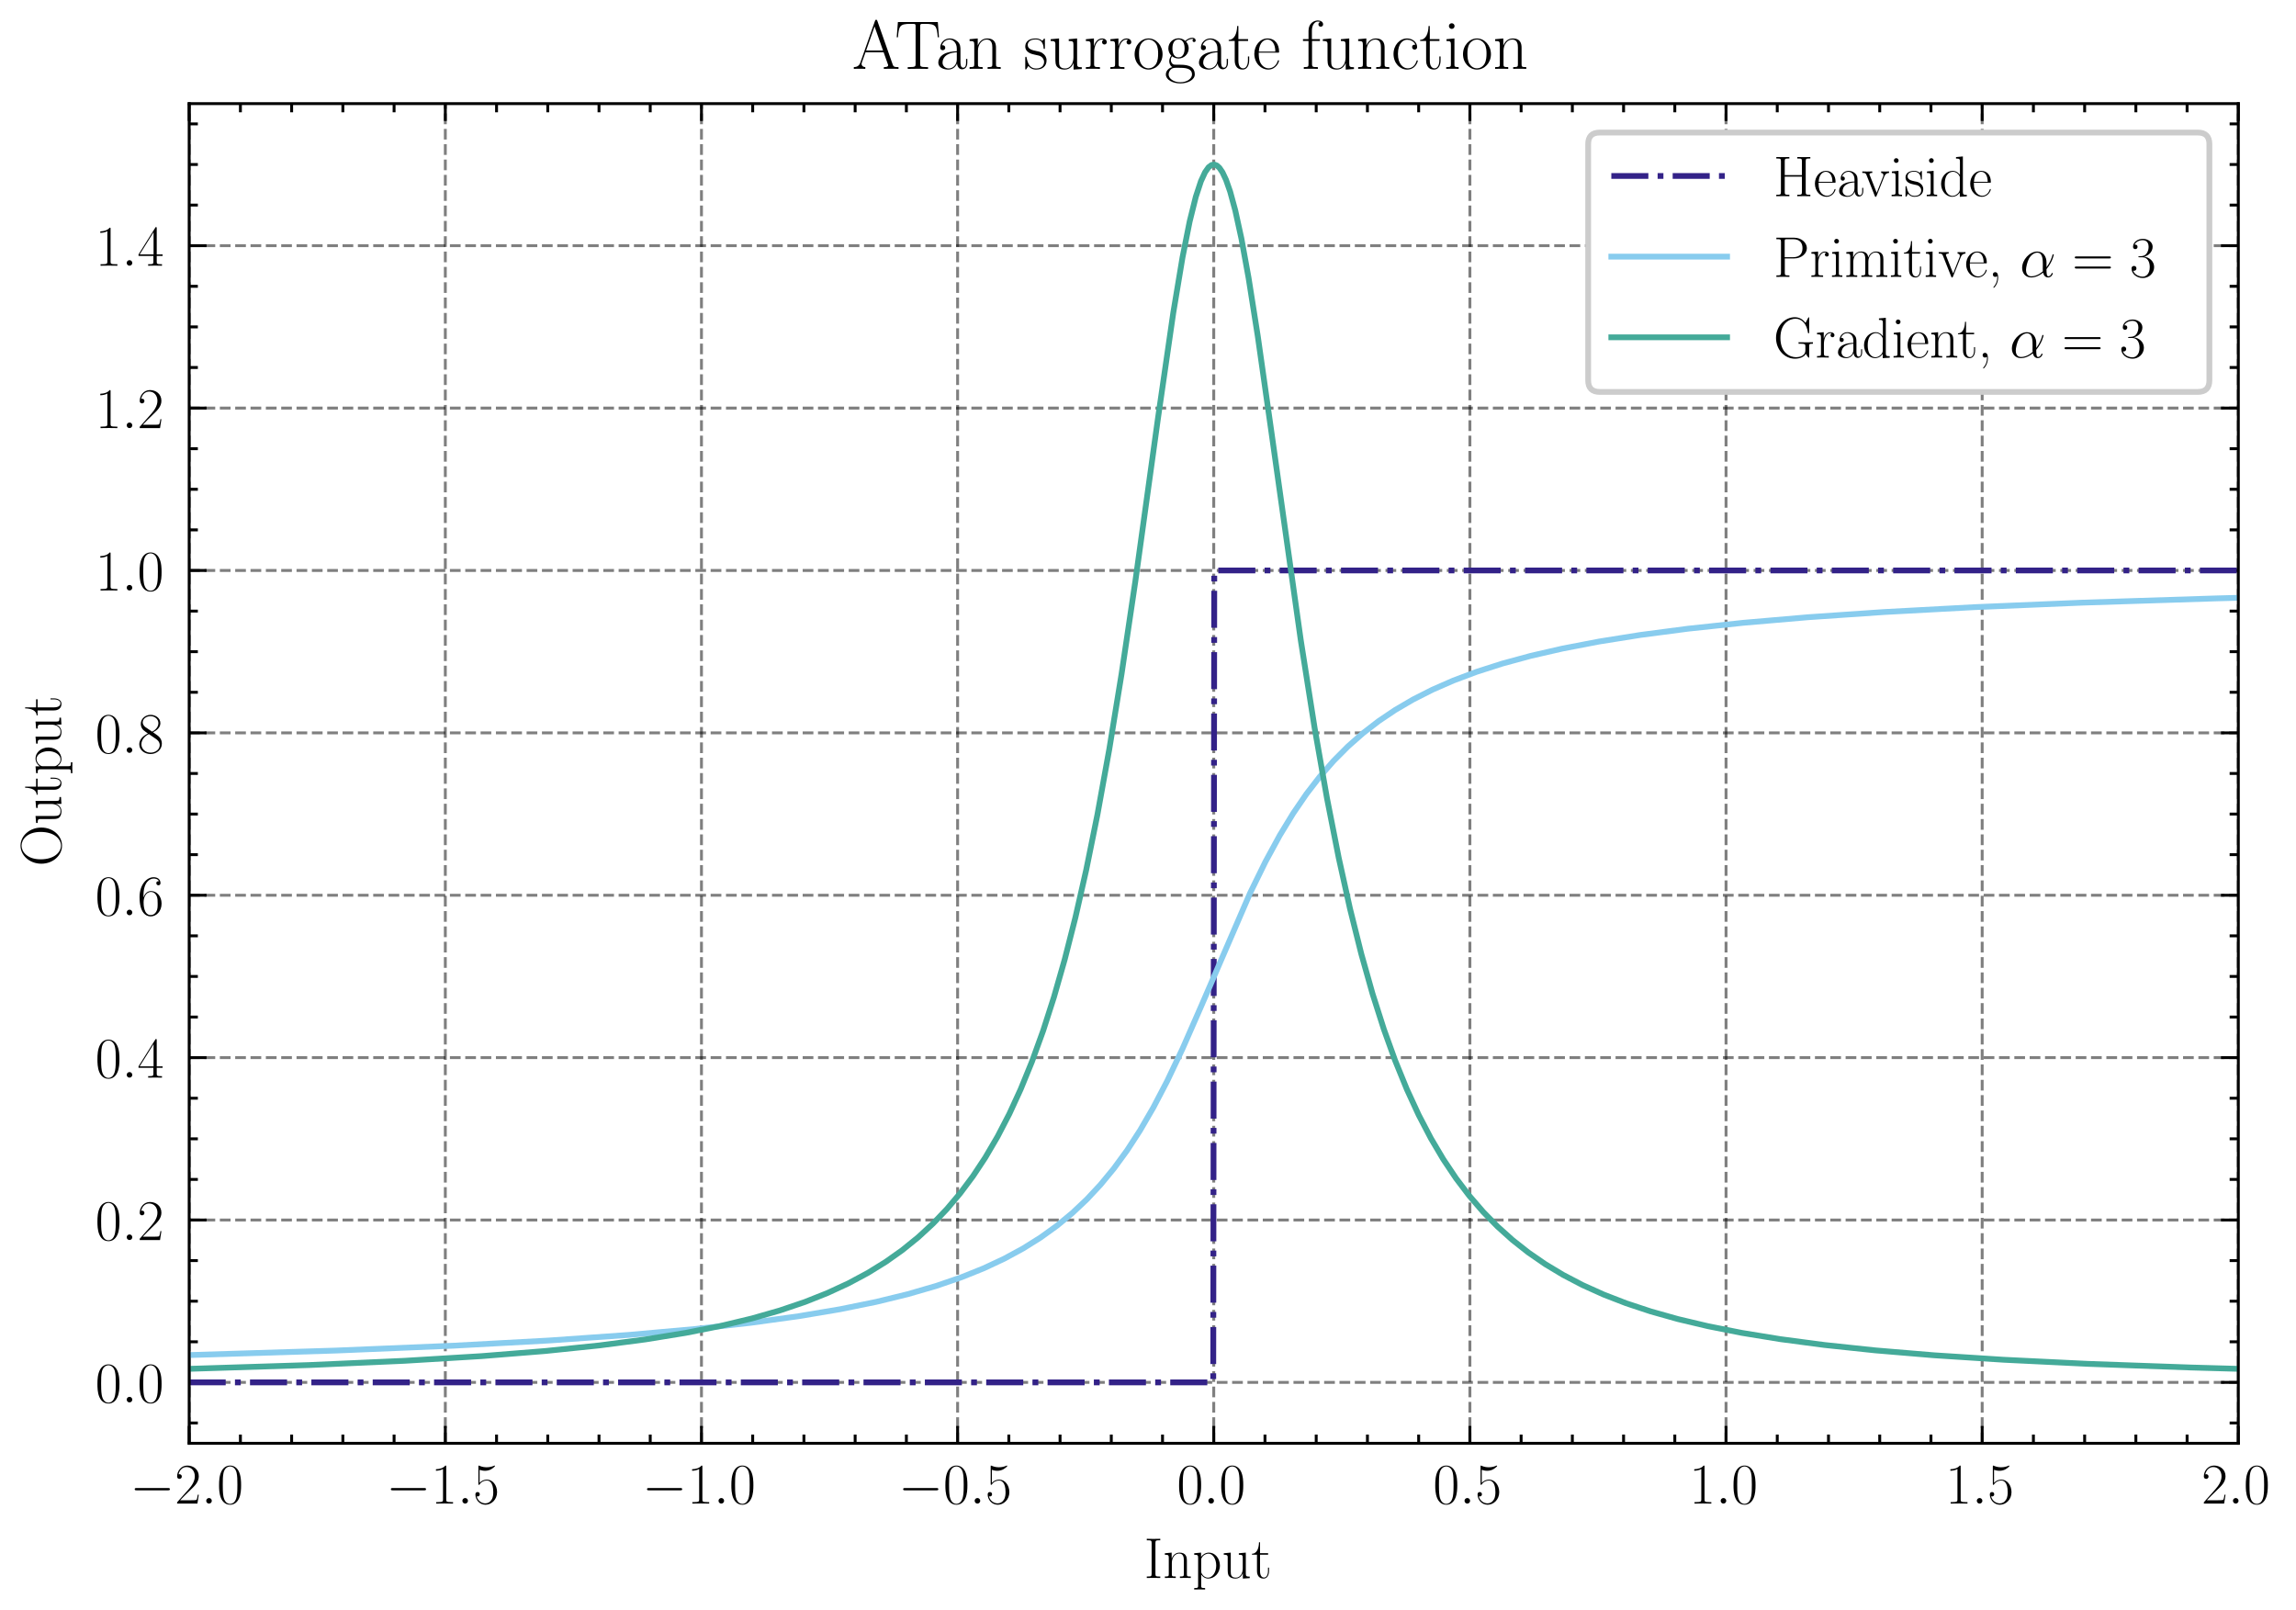 <?xml version="1.0" encoding="utf-8" standalone="no"?>
<!DOCTYPE svg PUBLIC "-//W3C//DTD SVG 1.1//EN"
  "http://www.w3.org/Graphics/SVG/1.1/DTD/svg11.dtd">
<!-- Created with matplotlib (https://matplotlib.org/) -->
<svg height="278.176pt" version="1.1" viewBox="0 0 396.702 278.176" width="396.702pt" xmlns="http://www.w3.org/2000/svg" xmlns:xlink="http://www.w3.org/1999/xlink">
 <defs>
  <style type="text/css">
*{stroke-linecap:butt;stroke-linejoin:round;}
  </style>
 </defs>
 <g id="figure_1">
  <g id="patch_1">
   <path d="M 0 278.176 
L 396.702 278.176 
L 396.702 0 
L 0 0 
z
" style="fill:#ffffff;"/>
  </g>
  <g id="axes_1">
   <g id="patch_2">
    <path d="M 32.686 249.364 
L 386.737 249.364 
L 386.737 17.902 
L 32.686 17.902 
z
" style="fill:#ffffff;"/>
   </g>
   <g id="matplotlib.axis_1">
    <g id="xtick_1">
     <g id="line2d_1">
      <path clip-path="url(#p66008bcb8f)" d="M 32.686 249.364 
L 32.686 17.902 
" style="fill:none;stroke:#000000;stroke-dasharray:1.85,0.8;stroke-dashoffset:0;stroke-opacity:0.5;stroke-width:0.5;"/>
     </g>
     <g id="line2d_2">
      <defs>
       <path d="M 0 0 
L 0 -3 
" id="m7ef7e40d5a" style="stroke:#000000;stroke-width:0.5;"/>
      </defs>
      <g>
       <use style="stroke:#000000;stroke-width:0.5;" x="32.686" xlink:href="#m7ef7e40d5a" y="249.364"/>
      </g>
     </g>
     <g id="line2d_3">
      <defs>
       <path d="M 0 0 
L 0 3 
" id="m90eaab34ff" style="stroke:#000000;stroke-width:0.5;"/>
      </defs>
      <g>
       <use style="stroke:#000000;stroke-width:0.5;" x="32.686" xlink:href="#m90eaab34ff" y="17.902"/>
      </g>
     </g>
     <g id="text_1">
      <!-- $\mathdefault{-2.0}$ -->
      <defs>
       <path d="M 65.906 23 
C 67.594 23 69.406 23 69.406 25 
C 69.406 27 67.594 27 65.906 27 
L 11.797 27 
C 10.094 27 8.297 27 8.297 25 
C 8.297 23 10.094 23 11.797 23 
z
" id="CMSY10-0"/>
       <path d="M 41.703 15.469 
L 39.906 15.469 
C 38.906 8.391 38.094 7.188 37.703 6.594 
C 37.203 5.797 30 5.797 28.594 5.797 
L 9.406 5.797 
C 13 9.688 20 16.766 28.5 24.938 
C 34.594 30.719 41.703 37.5 41.703 47.391 
C 41.703 59.188 32.297 66 21.797 66 
C 10.797 66 4.094 56.297 4.094 47.297 
C 4.094 43.391 7 42.891 8.203 42.891 
C 9.203 42.891 12.203 43.484 12.203 46.984 
C 12.203 50.094 9.594 51 8.203 51 
C 7.594 51 7 50.891 6.594 50.688 
C 8.5 59.188 14.297 63.391 20.406 63.391 
C 29.094 63.391 34.797 56.5 34.797 47.391 
C 34.797 38.703 29.703 31.219 24 24.734 
L 4.094 2.297 
L 4.094 0 
L 39.297 0 
z
" id="CMR17-50"/>
       <path d="M 18.406 4.797 
C 18.406 7.688 16 9.688 13.594 9.688 
C 10.703 9.688 8.703 7.297 8.703 4.891 
C 8.703 2 11.094 0 13.5 0 
C 16.406 0 18.406 2.391 18.406 4.797 
z
" id="CMMI12-58"/>
       <path d="M 42 31.844 
C 42 37.969 41.906 48.422 37.703 56.453 
C 34 63.484 28.094 66 22.906 66 
C 18.094 66 12 63.781 8.203 56.562 
C 4.203 49.016 3.797 39.672 3.797 31.844 
C 3.797 26.109 3.906 17.375 7 9.734 
C 11.297 -0.609 19 -2 22.906 -2 
C 27.5 -2 34.5 -0.109 38.594 9.438 
C 41.594 16.375 42 24.5 42 31.844 
z
M 22.906 -0.406 
C 16.5 -0.406 12.703 5.125 11.297 12.75 
C 10.203 18.688 10.203 27.328 10.203 32.953 
C 10.203 40.688 10.203 47.109 11.5 53.234 
C 13.406 61.781 19 64.391 22.906 64.391 
C 27 64.391 32.297 61.672 34.203 53.438 
C 35.5 47.719 35.594 40.984 35.594 32.953 
C 35.594 26.422 35.594 18.375 34.406 12.453 
C 32.297 1.5 26.406 -0.406 22.906 -0.406 
z
" id="CMR17-48"/>
      </defs>
      <g transform="translate(22.446 259.783)scale(0.1 -0.1)">
       <use transform="scale(0.996)" xlink:href="#CMSY10-0"/>
       <use transform="translate(77.487 0)scale(0.996)" xlink:href="#CMR17-50"/>
       <use transform="translate(123.178 0)scale(0.996)" xlink:href="#CMMI12-58"/>
       <use transform="translate(150.275 0)scale(0.996)" xlink:href="#CMR17-48"/>
      </g>
     </g>
    </g>
    <g id="xtick_2">
     <g id="line2d_4">
      <path clip-path="url(#p66008bcb8f)" d="M 76.942 249.364 
L 76.942 17.902 
" style="fill:none;stroke:#000000;stroke-dasharray:1.85,0.8;stroke-dashoffset:0;stroke-opacity:0.5;stroke-width:0.5;"/>
     </g>
     <g id="line2d_5">
      <g>
       <use style="stroke:#000000;stroke-width:0.5;" x="76.942" xlink:href="#m7ef7e40d5a" y="249.364"/>
      </g>
     </g>
     <g id="line2d_6">
      <g>
       <use style="stroke:#000000;stroke-width:0.5;" x="76.942" xlink:href="#m90eaab34ff" y="17.902"/>
      </g>
     </g>
     <g id="text_2">
      <!-- $\mathdefault{-1.5}$ -->
      <defs>
       <path d="M 26.594 63.797 
C 26.594 65.891 26.5 66 25.094 66 
C 21.203 61.359 15.297 59.891 9.703 59.688 
C 9.406 59.688 8.906 59.688 8.797 59.5 
C 8.703 59.297 8.703 59.094 8.703 57 
C 11.797 57 17 57.594 21 59.984 
L 21 7.297 
C 21 3.797 20.797 2.594 12.203 2.594 
L 9.203 2.594 
L 9.203 0 
C 14 0.094 19 0.188 23.797 0.188 
C 28.594 0.188 33.594 0.094 38.406 0 
L 38.406 2.594 
L 35.406 2.594 
C 26.797 2.594 26.594 3.688 26.594 7.297 
z
" id="CMR17-49"/>
       <path d="M 11.406 58.594 
C 12.406 58.188 16.5 56.891 20.703 56.891 
C 30 56.891 35.094 61.891 38 64.688 
C 38 65.484 38 66 37.406 66 
C 37.297 66 37.094 66 36.297 65.594 
C 32.797 64.094 28.703 63 23.703 63 
C 20.703 63 16.203 63.359 11.297 65.484 
C 10.203 66 10 66 9.906 66 
C 9.406 66 9.297 65.891 9.297 63.906 
L 9.297 34.859 
C 9.297 33.016 9.297 32.5 10.297 32.5 
C 10.797 32.5 11 32.703 11.5 33.422 
C 14.703 38.047 19.094 40 24.094 40 
C 27.594 40 35.094 37.734 35.094 20.203 
C 35.094 16.984 35.094 11.188 32.094 6.594 
C 29.594 2.484 25.703 0.391 21.406 0.391 
C 14.797 0.391 8.094 4.984 6.297 12.688 
C 6.703 12.594 7.5 12.391 7.906 12.391 
C 9.203 12.391 11.703 13.094 11.703 16.188 
C 11.703 18.891 9.797 20 7.906 20 
C 5.594 20 4.094 18.594 4.094 15.797 
C 4.094 7.094 11 -2 21.594 -2 
C 31.906 -2 41.703 6.891 41.703 19.797 
C 41.703 32.094 33.906 41.594 24.203 41.594 
C 19.094 41.594 14.797 39.688 11.406 36 
z
" id="CMR17-53"/>
      </defs>
      <g transform="translate(66.703 259.783)scale(0.1 -0.1)">
       <use transform="scale(0.996)" xlink:href="#CMSY10-0"/>
       <use transform="translate(77.487 0)scale(0.996)" xlink:href="#CMR17-49"/>
       <use transform="translate(123.178 0)scale(0.996)" xlink:href="#CMMI12-58"/>
       <use transform="translate(150.275 0)scale(0.996)" xlink:href="#CMR17-53"/>
      </g>
     </g>
    </g>
    <g id="xtick_3">
     <g id="line2d_7">
      <path clip-path="url(#p66008bcb8f)" d="M 121.199 249.364 
L 121.199 17.902 
" style="fill:none;stroke:#000000;stroke-dasharray:1.85,0.8;stroke-dashoffset:0;stroke-opacity:0.5;stroke-width:0.5;"/>
     </g>
     <g id="line2d_8">
      <g>
       <use style="stroke:#000000;stroke-width:0.5;" x="121.199" xlink:href="#m7ef7e40d5a" y="249.364"/>
      </g>
     </g>
     <g id="line2d_9">
      <g>
       <use style="stroke:#000000;stroke-width:0.5;" x="121.199" xlink:href="#m90eaab34ff" y="17.902"/>
      </g>
     </g>
     <g id="text_3">
      <!-- $\mathdefault{-1.0}$ -->
      <g transform="translate(110.959 259.783)scale(0.1 -0.1)">
       <use transform="scale(0.996)" xlink:href="#CMSY10-0"/>
       <use transform="translate(77.487 0)scale(0.996)" xlink:href="#CMR17-49"/>
       <use transform="translate(123.178 0)scale(0.996)" xlink:href="#CMMI12-58"/>
       <use transform="translate(150.275 0)scale(0.996)" xlink:href="#CMR17-48"/>
      </g>
     </g>
    </g>
    <g id="xtick_4">
     <g id="line2d_10">
      <path clip-path="url(#p66008bcb8f)" d="M 165.455 249.364 
L 165.455 17.902 
" style="fill:none;stroke:#000000;stroke-dasharray:1.85,0.8;stroke-dashoffset:0;stroke-opacity:0.5;stroke-width:0.5;"/>
     </g>
     <g id="line2d_11">
      <g>
       <use style="stroke:#000000;stroke-width:0.5;" x="165.455" xlink:href="#m7ef7e40d5a" y="249.364"/>
      </g>
     </g>
     <g id="line2d_12">
      <g>
       <use style="stroke:#000000;stroke-width:0.5;" x="165.455" xlink:href="#m90eaab34ff" y="17.902"/>
      </g>
     </g>
     <g id="text_4">
      <!-- $\mathdefault{-0.5}$ -->
      <g transform="translate(155.215 259.783)scale(0.1 -0.1)">
       <use transform="scale(0.996)" xlink:href="#CMSY10-0"/>
       <use transform="translate(77.487 0)scale(0.996)" xlink:href="#CMR17-48"/>
       <use transform="translate(123.178 0)scale(0.996)" xlink:href="#CMMI12-58"/>
       <use transform="translate(150.275 0)scale(0.996)" xlink:href="#CMR17-53"/>
      </g>
     </g>
    </g>
    <g id="xtick_5">
     <g id="line2d_13">
      <path clip-path="url(#p66008bcb8f)" d="M 209.711 249.364 
L 209.711 17.902 
" style="fill:none;stroke:#000000;stroke-dasharray:1.85,0.8;stroke-dashoffset:0;stroke-opacity:0.5;stroke-width:0.5;"/>
     </g>
     <g id="line2d_14">
      <g>
       <use style="stroke:#000000;stroke-width:0.5;" x="209.711" xlink:href="#m7ef7e40d5a" y="249.364"/>
      </g>
     </g>
     <g id="line2d_15">
      <g>
       <use style="stroke:#000000;stroke-width:0.5;" x="209.711" xlink:href="#m90eaab34ff" y="17.902"/>
      </g>
     </g>
     <g id="text_5">
      <!-- $\mathdefault{0.0}$ -->
      <g transform="translate(203.346 259.783)scale(0.1 -0.1)">
       <use transform="scale(0.996)" xlink:href="#CMR17-48"/>
       <use transform="translate(45.69 0)scale(0.996)" xlink:href="#CMMI12-58"/>
       <use transform="translate(72.788 0)scale(0.996)" xlink:href="#CMR17-48"/>
      </g>
     </g>
    </g>
    <g id="xtick_6">
     <g id="line2d_16">
      <path clip-path="url(#p66008bcb8f)" d="M 253.968 249.364 
L 253.968 17.902 
" style="fill:none;stroke:#000000;stroke-dasharray:1.85,0.8;stroke-dashoffset:0;stroke-opacity:0.5;stroke-width:0.5;"/>
     </g>
     <g id="line2d_17">
      <g>
       <use style="stroke:#000000;stroke-width:0.5;" x="253.968" xlink:href="#m7ef7e40d5a" y="249.364"/>
      </g>
     </g>
     <g id="line2d_18">
      <g>
       <use style="stroke:#000000;stroke-width:0.5;" x="253.968" xlink:href="#m90eaab34ff" y="17.902"/>
      </g>
     </g>
     <g id="text_6">
      <!-- $\mathdefault{0.5}$ -->
      <g transform="translate(247.603 259.783)scale(0.1 -0.1)">
       <use transform="scale(0.996)" xlink:href="#CMR17-48"/>
       <use transform="translate(45.69 0)scale(0.996)" xlink:href="#CMMI12-58"/>
       <use transform="translate(72.788 0)scale(0.996)" xlink:href="#CMR17-53"/>
      </g>
     </g>
    </g>
    <g id="xtick_7">
     <g id="line2d_19">
      <path clip-path="url(#p66008bcb8f)" d="M 298.224 249.364 
L 298.224 17.902 
" style="fill:none;stroke:#000000;stroke-dasharray:1.85,0.8;stroke-dashoffset:0;stroke-opacity:0.5;stroke-width:0.5;"/>
     </g>
     <g id="line2d_20">
      <g>
       <use style="stroke:#000000;stroke-width:0.5;" x="298.224" xlink:href="#m7ef7e40d5a" y="249.364"/>
      </g>
     </g>
     <g id="line2d_21">
      <g>
       <use style="stroke:#000000;stroke-width:0.5;" x="298.224" xlink:href="#m90eaab34ff" y="17.902"/>
      </g>
     </g>
     <g id="text_7">
      <!-- $\mathdefault{1.0}$ -->
      <g transform="translate(291.859 259.783)scale(0.1 -0.1)">
       <use transform="scale(0.996)" xlink:href="#CMR17-49"/>
       <use transform="translate(45.69 0)scale(0.996)" xlink:href="#CMMI12-58"/>
       <use transform="translate(72.788 0)scale(0.996)" xlink:href="#CMR17-48"/>
      </g>
     </g>
    </g>
    <g id="xtick_8">
     <g id="line2d_22">
      <path clip-path="url(#p66008bcb8f)" d="M 342.48 249.364 
L 342.48 17.902 
" style="fill:none;stroke:#000000;stroke-dasharray:1.85,0.8;stroke-dashoffset:0;stroke-opacity:0.5;stroke-width:0.5;"/>
     </g>
     <g id="line2d_23">
      <g>
       <use style="stroke:#000000;stroke-width:0.5;" x="342.48" xlink:href="#m7ef7e40d5a" y="249.364"/>
      </g>
     </g>
     <g id="line2d_24">
      <g>
       <use style="stroke:#000000;stroke-width:0.5;" x="342.48" xlink:href="#m90eaab34ff" y="17.902"/>
      </g>
     </g>
     <g id="text_8">
      <!-- $\mathdefault{1.5}$ -->
      <g transform="translate(336.115 259.783)scale(0.1 -0.1)">
       <use transform="scale(0.996)" xlink:href="#CMR17-49"/>
       <use transform="translate(45.69 0)scale(0.996)" xlink:href="#CMMI12-58"/>
       <use transform="translate(72.788 0)scale(0.996)" xlink:href="#CMR17-53"/>
      </g>
     </g>
    </g>
    <g id="xtick_9">
     <g id="line2d_25">
      <path clip-path="url(#p66008bcb8f)" d="M 386.737 249.364 
L 386.737 17.902 
" style="fill:none;stroke:#000000;stroke-dasharray:1.85,0.8;stroke-dashoffset:0;stroke-opacity:0.5;stroke-width:0.5;"/>
     </g>
     <g id="line2d_26">
      <g>
       <use style="stroke:#000000;stroke-width:0.5;" x="386.737" xlink:href="#m7ef7e40d5a" y="249.364"/>
      </g>
     </g>
     <g id="line2d_27">
      <g>
       <use style="stroke:#000000;stroke-width:0.5;" x="386.737" xlink:href="#m90eaab34ff" y="17.902"/>
      </g>
     </g>
     <g id="text_9">
      <!-- $\mathdefault{2.0}$ -->
      <g transform="translate(380.372 259.783)scale(0.1 -0.1)">
       <use transform="scale(0.996)" xlink:href="#CMR17-50"/>
       <use transform="translate(45.69 0)scale(0.996)" xlink:href="#CMMI12-58"/>
       <use transform="translate(72.788 0)scale(0.996)" xlink:href="#CMR17-48"/>
      </g>
     </g>
    </g>
    <g id="xtick_10">
     <g id="line2d_28">
      <defs>
       <path d="M 0 0 
L 0 -1.5 
" id="m1e9be487bd" style="stroke:#000000;stroke-width:0.5;"/>
      </defs>
      <g>
       <use style="stroke:#000000;stroke-width:0.5;" x="41.537" xlink:href="#m1e9be487bd" y="249.364"/>
      </g>
     </g>
     <g id="line2d_29">
      <defs>
       <path d="M 0 0 
L 0 1.5 
" id="m27405f2748" style="stroke:#000000;stroke-width:0.5;"/>
      </defs>
      <g>
       <use style="stroke:#000000;stroke-width:0.5;" x="41.537" xlink:href="#m27405f2748" y="17.902"/>
      </g>
     </g>
    </g>
    <g id="xtick_11">
     <g id="line2d_30">
      <g>
       <use style="stroke:#000000;stroke-width:0.5;" x="50.388" xlink:href="#m1e9be487bd" y="249.364"/>
      </g>
     </g>
     <g id="line2d_31">
      <g>
       <use style="stroke:#000000;stroke-width:0.5;" x="50.388" xlink:href="#m27405f2748" y="17.902"/>
      </g>
     </g>
    </g>
    <g id="xtick_12">
     <g id="line2d_32">
      <g>
       <use style="stroke:#000000;stroke-width:0.5;" x="59.24" xlink:href="#m1e9be487bd" y="249.364"/>
      </g>
     </g>
     <g id="line2d_33">
      <g>
       <use style="stroke:#000000;stroke-width:0.5;" x="59.24" xlink:href="#m27405f2748" y="17.902"/>
      </g>
     </g>
    </g>
    <g id="xtick_13">
     <g id="line2d_34">
      <g>
       <use style="stroke:#000000;stroke-width:0.5;" x="68.091" xlink:href="#m1e9be487bd" y="249.364"/>
      </g>
     </g>
     <g id="line2d_35">
      <g>
       <use style="stroke:#000000;stroke-width:0.5;" x="68.091" xlink:href="#m27405f2748" y="17.902"/>
      </g>
     </g>
    </g>
    <g id="xtick_14">
     <g id="line2d_36">
      <g>
       <use style="stroke:#000000;stroke-width:0.5;" x="85.793" xlink:href="#m1e9be487bd" y="249.364"/>
      </g>
     </g>
     <g id="line2d_37">
      <g>
       <use style="stroke:#000000;stroke-width:0.5;" x="85.793" xlink:href="#m27405f2748" y="17.902"/>
      </g>
     </g>
    </g>
    <g id="xtick_15">
     <g id="line2d_38">
      <g>
       <use style="stroke:#000000;stroke-width:0.5;" x="94.645" xlink:href="#m1e9be487bd" y="249.364"/>
      </g>
     </g>
     <g id="line2d_39">
      <g>
       <use style="stroke:#000000;stroke-width:0.5;" x="94.645" xlink:href="#m27405f2748" y="17.902"/>
      </g>
     </g>
    </g>
    <g id="xtick_16">
     <g id="line2d_40">
      <g>
       <use style="stroke:#000000;stroke-width:0.5;" x="103.496" xlink:href="#m1e9be487bd" y="249.364"/>
      </g>
     </g>
     <g id="line2d_41">
      <g>
       <use style="stroke:#000000;stroke-width:0.5;" x="103.496" xlink:href="#m27405f2748" y="17.902"/>
      </g>
     </g>
    </g>
    <g id="xtick_17">
     <g id="line2d_42">
      <g>
       <use style="stroke:#000000;stroke-width:0.5;" x="112.347" xlink:href="#m1e9be487bd" y="249.364"/>
      </g>
     </g>
     <g id="line2d_43">
      <g>
       <use style="stroke:#000000;stroke-width:0.5;" x="112.347" xlink:href="#m27405f2748" y="17.902"/>
      </g>
     </g>
    </g>
    <g id="xtick_18">
     <g id="line2d_44">
      <g>
       <use style="stroke:#000000;stroke-width:0.5;" x="130.05" xlink:href="#m1e9be487bd" y="249.364"/>
      </g>
     </g>
     <g id="line2d_45">
      <g>
       <use style="stroke:#000000;stroke-width:0.5;" x="130.05" xlink:href="#m27405f2748" y="17.902"/>
      </g>
     </g>
    </g>
    <g id="xtick_19">
     <g id="line2d_46">
      <g>
       <use style="stroke:#000000;stroke-width:0.5;" x="138.901" xlink:href="#m1e9be487bd" y="249.364"/>
      </g>
     </g>
     <g id="line2d_47">
      <g>
       <use style="stroke:#000000;stroke-width:0.5;" x="138.901" xlink:href="#m27405f2748" y="17.902"/>
      </g>
     </g>
    </g>
    <g id="xtick_20">
     <g id="line2d_48">
      <g>
       <use style="stroke:#000000;stroke-width:0.5;" x="147.752" xlink:href="#m1e9be487bd" y="249.364"/>
      </g>
     </g>
     <g id="line2d_49">
      <g>
       <use style="stroke:#000000;stroke-width:0.5;" x="147.752" xlink:href="#m27405f2748" y="17.902"/>
      </g>
     </g>
    </g>
    <g id="xtick_21">
     <g id="line2d_50">
      <g>
       <use style="stroke:#000000;stroke-width:0.5;" x="156.604" xlink:href="#m1e9be487bd" y="249.364"/>
      </g>
     </g>
     <g id="line2d_51">
      <g>
       <use style="stroke:#000000;stroke-width:0.5;" x="156.604" xlink:href="#m27405f2748" y="17.902"/>
      </g>
     </g>
    </g>
    <g id="xtick_22">
     <g id="line2d_52">
      <g>
       <use style="stroke:#000000;stroke-width:0.5;" x="174.306" xlink:href="#m1e9be487bd" y="249.364"/>
      </g>
     </g>
     <g id="line2d_53">
      <g>
       <use style="stroke:#000000;stroke-width:0.5;" x="174.306" xlink:href="#m27405f2748" y="17.902"/>
      </g>
     </g>
    </g>
    <g id="xtick_23">
     <g id="line2d_54">
      <g>
       <use style="stroke:#000000;stroke-width:0.5;" x="183.157" xlink:href="#m1e9be487bd" y="249.364"/>
      </g>
     </g>
     <g id="line2d_55">
      <g>
       <use style="stroke:#000000;stroke-width:0.5;" x="183.157" xlink:href="#m27405f2748" y="17.902"/>
      </g>
     </g>
    </g>
    <g id="xtick_24">
     <g id="line2d_56">
      <g>
       <use style="stroke:#000000;stroke-width:0.5;" x="192.009" xlink:href="#m1e9be487bd" y="249.364"/>
      </g>
     </g>
     <g id="line2d_57">
      <g>
       <use style="stroke:#000000;stroke-width:0.5;" x="192.009" xlink:href="#m27405f2748" y="17.902"/>
      </g>
     </g>
    </g>
    <g id="xtick_25">
     <g id="line2d_58">
      <g>
       <use style="stroke:#000000;stroke-width:0.5;" x="200.86" xlink:href="#m1e9be487bd" y="249.364"/>
      </g>
     </g>
     <g id="line2d_59">
      <g>
       <use style="stroke:#000000;stroke-width:0.5;" x="200.86" xlink:href="#m27405f2748" y="17.902"/>
      </g>
     </g>
    </g>
    <g id="xtick_26">
     <g id="line2d_60">
      <g>
       <use style="stroke:#000000;stroke-width:0.5;" x="218.563" xlink:href="#m1e9be487bd" y="249.364"/>
      </g>
     </g>
     <g id="line2d_61">
      <g>
       <use style="stroke:#000000;stroke-width:0.5;" x="218.563" xlink:href="#m27405f2748" y="17.902"/>
      </g>
     </g>
    </g>
    <g id="xtick_27">
     <g id="line2d_62">
      <g>
       <use style="stroke:#000000;stroke-width:0.5;" x="227.414" xlink:href="#m1e9be487bd" y="249.364"/>
      </g>
     </g>
     <g id="line2d_63">
      <g>
       <use style="stroke:#000000;stroke-width:0.5;" x="227.414" xlink:href="#m27405f2748" y="17.902"/>
      </g>
     </g>
    </g>
    <g id="xtick_28">
     <g id="line2d_64">
      <g>
       <use style="stroke:#000000;stroke-width:0.5;" x="236.265" xlink:href="#m1e9be487bd" y="249.364"/>
      </g>
     </g>
     <g id="line2d_65">
      <g>
       <use style="stroke:#000000;stroke-width:0.5;" x="236.265" xlink:href="#m27405f2748" y="17.902"/>
      </g>
     </g>
    </g>
    <g id="xtick_29">
     <g id="line2d_66">
      <g>
       <use style="stroke:#000000;stroke-width:0.5;" x="245.116" xlink:href="#m1e9be487bd" y="249.364"/>
      </g>
     </g>
     <g id="line2d_67">
      <g>
       <use style="stroke:#000000;stroke-width:0.5;" x="245.116" xlink:href="#m27405f2748" y="17.902"/>
      </g>
     </g>
    </g>
    <g id="xtick_30">
     <g id="line2d_68">
      <g>
       <use style="stroke:#000000;stroke-width:0.5;" x="262.819" xlink:href="#m1e9be487bd" y="249.364"/>
      </g>
     </g>
     <g id="line2d_69">
      <g>
       <use style="stroke:#000000;stroke-width:0.5;" x="262.819" xlink:href="#m27405f2748" y="17.902"/>
      </g>
     </g>
    </g>
    <g id="xtick_31">
     <g id="line2d_70">
      <g>
       <use style="stroke:#000000;stroke-width:0.5;" x="271.67" xlink:href="#m1e9be487bd" y="249.364"/>
      </g>
     </g>
     <g id="line2d_71">
      <g>
       <use style="stroke:#000000;stroke-width:0.5;" x="271.67" xlink:href="#m27405f2748" y="17.902"/>
      </g>
     </g>
    </g>
    <g id="xtick_32">
     <g id="line2d_72">
      <g>
       <use style="stroke:#000000;stroke-width:0.5;" x="280.521" xlink:href="#m1e9be487bd" y="249.364"/>
      </g>
     </g>
     <g id="line2d_73">
      <g>
       <use style="stroke:#000000;stroke-width:0.5;" x="280.521" xlink:href="#m27405f2748" y="17.902"/>
      </g>
     </g>
    </g>
    <g id="xtick_33">
     <g id="line2d_74">
      <g>
       <use style="stroke:#000000;stroke-width:0.5;" x="289.373" xlink:href="#m1e9be487bd" y="249.364"/>
      </g>
     </g>
     <g id="line2d_75">
      <g>
       <use style="stroke:#000000;stroke-width:0.5;" x="289.373" xlink:href="#m27405f2748" y="17.902"/>
      </g>
     </g>
    </g>
    <g id="xtick_34">
     <g id="line2d_76">
      <g>
       <use style="stroke:#000000;stroke-width:0.5;" x="307.075" xlink:href="#m1e9be487bd" y="249.364"/>
      </g>
     </g>
     <g id="line2d_77">
      <g>
       <use style="stroke:#000000;stroke-width:0.5;" x="307.075" xlink:href="#m27405f2748" y="17.902"/>
      </g>
     </g>
    </g>
    <g id="xtick_35">
     <g id="line2d_78">
      <g>
       <use style="stroke:#000000;stroke-width:0.5;" x="315.927" xlink:href="#m1e9be487bd" y="249.364"/>
      </g>
     </g>
     <g id="line2d_79">
      <g>
       <use style="stroke:#000000;stroke-width:0.5;" x="315.927" xlink:href="#m27405f2748" y="17.902"/>
      </g>
     </g>
    </g>
    <g id="xtick_36">
     <g id="line2d_80">
      <g>
       <use style="stroke:#000000;stroke-width:0.5;" x="324.778" xlink:href="#m1e9be487bd" y="249.364"/>
      </g>
     </g>
     <g id="line2d_81">
      <g>
       <use style="stroke:#000000;stroke-width:0.5;" x="324.778" xlink:href="#m27405f2748" y="17.902"/>
      </g>
     </g>
    </g>
    <g id="xtick_37">
     <g id="line2d_82">
      <g>
       <use style="stroke:#000000;stroke-width:0.5;" x="333.629" xlink:href="#m1e9be487bd" y="249.364"/>
      </g>
     </g>
     <g id="line2d_83">
      <g>
       <use style="stroke:#000000;stroke-width:0.5;" x="333.629" xlink:href="#m27405f2748" y="17.902"/>
      </g>
     </g>
    </g>
    <g id="xtick_38">
     <g id="line2d_84">
      <g>
       <use style="stroke:#000000;stroke-width:0.5;" x="351.332" xlink:href="#m1e9be487bd" y="249.364"/>
      </g>
     </g>
     <g id="line2d_85">
      <g>
       <use style="stroke:#000000;stroke-width:0.5;" x="351.332" xlink:href="#m27405f2748" y="17.902"/>
      </g>
     </g>
    </g>
    <g id="xtick_39">
     <g id="line2d_86">
      <g>
       <use style="stroke:#000000;stroke-width:0.5;" x="360.183" xlink:href="#m1e9be487bd" y="249.364"/>
      </g>
     </g>
     <g id="line2d_87">
      <g>
       <use style="stroke:#000000;stroke-width:0.5;" x="360.183" xlink:href="#m27405f2748" y="17.902"/>
      </g>
     </g>
    </g>
    <g id="xtick_40">
     <g id="line2d_88">
      <g>
       <use style="stroke:#000000;stroke-width:0.5;" x="369.034" xlink:href="#m1e9be487bd" y="249.364"/>
      </g>
     </g>
     <g id="line2d_89">
      <g>
       <use style="stroke:#000000;stroke-width:0.5;" x="369.034" xlink:href="#m27405f2748" y="17.902"/>
      </g>
     </g>
    </g>
    <g id="xtick_41">
     <g id="line2d_90">
      <g>
       <use style="stroke:#000000;stroke-width:0.5;" x="377.885" xlink:href="#m1e9be487bd" y="249.364"/>
      </g>
     </g>
     <g id="line2d_91">
      <g>
       <use style="stroke:#000000;stroke-width:0.5;" x="377.885" xlink:href="#m27405f2748" y="17.902"/>
      </g>
     </g>
    </g>
    <g id="text_10">
     <!-- Input -->
     <defs>
      <path d="M 19.703 60.906 
C 19.703 65.391 20.906 65.391 28.094 65.391 
L 28.094 68 
C 24.906 67.797 19.797 67.797 16.406 67.797 
C 13 67.797 7.906 67.797 4.703 68 
L 4.703 65.391 
C 11.906 65.391 13.094 65.391 13.094 60.906 
L 13.094 7.078 
C 13.094 2.594 11.906 2.594 4.703 2.594 
L 4.703 0 
C 7.906 0.188 13 0.188 16.406 0.188 
C 19.797 0.188 24.906 0.188 28.094 0 
L 28.094 2.594 
C 20.906 2.594 19.703 2.594 19.703 7.078 
z
" id="CMR17-73"/>
      <path d="M 41.5 30.531 
C 41.5 35.656 40.5 44 28.703 44 
C 20.797 44 16.703 37.875 15.203 33.844 
L 15.094 33.844 
L 15.094 44 
L 3.297 42.891 
L 3.297 40.281 
C 9.203 40.281 10.094 39.688 10.094 34.859 
L 10.094 6.922 
C 10.094 3.094 9.703 2.594 3.297 2.594 
L 3.297 0 
C 5.703 0.188 10.094 0.188 12.703 0.188 
C 15.297 0.188 19.797 0.188 22.203 0 
L 22.203 2.594 
C 15.797 2.594 15.406 3 15.406 6.922 
L 15.406 26.219 
C 15.406 35.453 21 42.391 28 42.391 
C 35.406 42.391 36.203 35.766 36.203 30.938 
L 36.203 6.922 
C 36.203 3.094 35.797 2.594 29.406 2.594 
L 29.406 0 
C 31.797 0.188 36.203 0.188 38.797 0.188 
C 41.406 0.188 45.906 0.188 48.297 0 
L 48.297 2.594 
C 41.906 2.594 41.5 3 41.5 6.922 
z
" id="CMR17-110"/>
      <path d="M 22 -17.406 
C 15.594 -17.406 15.203 -17 15.203 -13.031 
L 15.203 5.938 
C 18.094 1.703 22.297 -1 27.594 -1 
C 37.594 -1 47.703 7.859 47.703 21.594 
C 47.703 34.312 39 44 28.703 44 
C 22.703 44 17.797 40.672 15 36.641 
L 15 44 
L 3.094 42.891 
L 3.094 40.266 
C 9 40.266 9.906 39.672 9.906 34.812 
L 9.906 -13.031 
C 9.906 -16.891 9.5 -17.406 3.094 -17.406 
L 3.094 -20 
C 5.5 -19.812 9.906 -19.812 12.5 -19.812 
C 15.094 -19.812 19.594 -19.812 22 -20 
z
M 15.203 31.484 
C 15.203 32.906 15.203 35.016 19.094 38.766 
C 19.594 39.156 23 42.188 28 42.188 
C 35.297 42.188 41.297 33 41.297 21.5 
C 41.297 9.984 34.906 0.594 27 0.594 
C 23.406 0.594 19.5 2.312 16.5 7.047 
C 15.203 9.281 15.203 9.875 15.203 11.5 
z
" id="CMR17-112"/>
      <path d="M 29.406 42.891 
L 29.406 40.297 
C 35.297 40.297 36.203 39.688 36.203 34.828 
L 36.203 16.453 
C 36.203 7.969 31.703 0.594 24.297 0.594 
C 16.094 0.594 15.406 5.547 15.406 10.797 
L 15.406 44 
L 3.297 42.891 
L 3.297 40.297 
C 7.297 40.297 10 40.297 10.094 36.25 
L 10.094 16.859 
C 10.094 10.094 10.094 5.75 12.703 2.922 
C 14 1.609 16.5 -1 23.703 -1 
C 32.203 -1 35.5 6.25 36.297 8.375 
L 36.406 8.375 
L 36.406 -1 
L 48.297 -0.203 
L 48.297 2.406 
C 42.406 2.406 41.5 3.016 41.5 7.859 
L 41.5 44 
z
" id="CMR17-117"/>
      <path d="M 15.094 40.391 
L 29.094 40.391 
L 29.094 43 
L 15.094 43 
L 15.094 62 
L 13.297 62 
C 13.094 51.438 9.594 42.188 1.094 41.984 
L 1.094 40.391 
L 9.797 40.391 
L 9.797 12.156 
C 9.797 10.234 9.797 -1 21.406 -1 
C 27.297 -1 30.703 4.812 30.703 12.25 
L 30.703 17.984 
L 28.906 17.984 
L 28.906 12.344 
C 28.906 5.422 26.203 0.797 22 0.797 
C 19.094 0.797 15.094 2.797 15.094 11.953 
z
" id="CMR17-116"/>
     </defs>
     <g transform="translate(197.673 272.638)scale(0.1 -0.1)">
      <use transform="scale(0.996)" xlink:href="#CMR17-73"/>
      <use transform="translate(32.638 0)scale(0.996)" xlink:href="#CMR17-110"/>
      <use transform="translate(83.534 0)scale(0.996)" xlink:href="#CMR17-112"/>
      <use transform="translate(134.429 0)scale(0.996)" xlink:href="#CMR17-117"/>
      <use transform="translate(185.325 0)scale(0.996)" xlink:href="#CMR17-116"/>
     </g>
    </g>
   </g>
   <g id="matplotlib.axis_2">
    <g id="ytick_1">
     <g id="line2d_92">
      <path clip-path="url(#p66008bcb8f)" d="M 32.686 238.843 
L 386.737 238.843 
" style="fill:none;stroke:#000000;stroke-dasharray:1.85,0.8;stroke-dashoffset:0;stroke-opacity:0.5;stroke-width:0.5;"/>
     </g>
     <g id="line2d_93">
      <defs>
       <path d="M 0 0 
L 3 0 
" id="m0e273995c4" style="stroke:#000000;stroke-width:0.5;"/>
      </defs>
      <g>
       <use style="stroke:#000000;stroke-width:0.5;" x="32.686" xlink:href="#m0e273995c4" y="238.843"/>
      </g>
     </g>
     <g id="line2d_94">
      <defs>
       <path d="M 0 0 
L -3 0 
" id="mf4620098d5" style="stroke:#000000;stroke-width:0.5;"/>
      </defs>
      <g>
       <use style="stroke:#000000;stroke-width:0.5;" x="386.737" xlink:href="#mf4620098d5" y="238.843"/>
      </g>
     </g>
     <g id="text_11">
      <!-- $\mathdefault{0.0}$ -->
      <g transform="translate(16.456 242.302)scale(0.1 -0.1)">
       <use transform="scale(0.996)" xlink:href="#CMR17-48"/>
       <use transform="translate(45.69 0)scale(0.996)" xlink:href="#CMMI12-58"/>
       <use transform="translate(72.788 0)scale(0.996)" xlink:href="#CMR17-48"/>
      </g>
     </g>
    </g>
    <g id="ytick_2">
     <g id="line2d_95">
      <path clip-path="url(#p66008bcb8f)" d="M 32.686 210.787 
L 386.737 210.787 
" style="fill:none;stroke:#000000;stroke-dasharray:1.85,0.8;stroke-dashoffset:0;stroke-opacity:0.5;stroke-width:0.5;"/>
     </g>
     <g id="line2d_96">
      <g>
       <use style="stroke:#000000;stroke-width:0.5;" x="32.686" xlink:href="#m0e273995c4" y="210.787"/>
      </g>
     </g>
     <g id="line2d_97">
      <g>
       <use style="stroke:#000000;stroke-width:0.5;" x="386.737" xlink:href="#mf4620098d5" y="210.787"/>
      </g>
     </g>
     <g id="text_12">
      <!-- $\mathdefault{0.2}$ -->
      <g transform="translate(16.456 214.246)scale(0.1 -0.1)">
       <use transform="scale(0.996)" xlink:href="#CMR17-48"/>
       <use transform="translate(45.69 0)scale(0.996)" xlink:href="#CMMI12-58"/>
       <use transform="translate(72.788 0)scale(0.996)" xlink:href="#CMR17-50"/>
      </g>
     </g>
    </g>
    <g id="ytick_3">
     <g id="line2d_98">
      <path clip-path="url(#p66008bcb8f)" d="M 32.686 182.731 
L 386.737 182.731 
" style="fill:none;stroke:#000000;stroke-dasharray:1.85,0.8;stroke-dashoffset:0;stroke-opacity:0.5;stroke-width:0.5;"/>
     </g>
     <g id="line2d_99">
      <g>
       <use style="stroke:#000000;stroke-width:0.5;" x="32.686" xlink:href="#m0e273995c4" y="182.731"/>
      </g>
     </g>
     <g id="line2d_100">
      <g>
       <use style="stroke:#000000;stroke-width:0.5;" x="386.737" xlink:href="#mf4620098d5" y="182.731"/>
      </g>
     </g>
     <g id="text_13">
      <!-- $\mathdefault{0.4}$ -->
      <defs>
       <path d="M 33.594 64.797 
C 33.594 66.891 33.5 67 31.703 67 
L 2 19.594 
L 2 17 
L 27.797 17 
L 27.797 7.188 
C 27.797 3.594 27.594 2.594 20.594 2.594 
L 18.703 2.594 
L 18.703 0 
C 21.906 0.188 27.297 0.188 30.703 0.188 
C 34.094 0.188 39.5 0.188 42.703 0 
L 42.703 2.594 
L 40.797 2.594 
C 33.797 2.594 33.594 3.594 33.594 7.188 
L 33.594 17 
L 43.797 17 
L 43.797 19.594 
L 33.594 19.594 
z
M 28.094 58.172 
L 28.094 19.594 
L 4 19.594 
z
" id="CMR17-52"/>
      </defs>
      <g transform="translate(16.456 186.19)scale(0.1 -0.1)">
       <use transform="scale(0.996)" xlink:href="#CMR17-48"/>
       <use transform="translate(45.69 0)scale(0.996)" xlink:href="#CMMI12-58"/>
       <use transform="translate(72.788 0)scale(0.996)" xlink:href="#CMR17-52"/>
      </g>
     </g>
    </g>
    <g id="ytick_4">
     <g id="line2d_101">
      <path clip-path="url(#p66008bcb8f)" d="M 32.686 154.675 
L 386.737 154.675 
" style="fill:none;stroke:#000000;stroke-dasharray:1.85,0.8;stroke-dashoffset:0;stroke-opacity:0.5;stroke-width:0.5;"/>
     </g>
     <g id="line2d_102">
      <g>
       <use style="stroke:#000000;stroke-width:0.5;" x="32.686" xlink:href="#m0e273995c4" y="154.675"/>
      </g>
     </g>
     <g id="line2d_103">
      <g>
       <use style="stroke:#000000;stroke-width:0.5;" x="386.737" xlink:href="#mf4620098d5" y="154.675"/>
      </g>
     </g>
     <g id="text_14">
      <!-- $\mathdefault{0.6}$ -->
      <defs>
       <path d="M 10.594 34.344 
C 10.594 58 21.797 63.688 28.297 63.688 
C 30.406 63.688 35.5 63.266 37.5 59.094 
C 35.906 59.094 32.906 59.094 32.906 55.594 
C 32.906 52.891 35.094 52 36.5 52 
C 37.406 52 40.094 52.391 40.094 55.797 
C 40.094 62.297 35.094 66 28.203 66 
C 16.297 66 3.797 53.297 3.797 31.422 
C 3.797 4.016 15.094 -2 23.094 -2 
C 32.797 -2 42 6.734 42 20.234 
C 42 32.828 33.906 42 23.703 42 
C 17.594 42 13.094 37.969 10.594 30.922 
z
M 23.094 0.391 
C 10.797 0.391 10.797 18.938 10.797 22.656 
C 10.797 29.906 14.203 40.391 23.5 40.391 
C 25.203 40.391 30.094 40.391 33.406 33.438 
C 35.203 29.516 35.203 25.375 35.203 20.344 
C 35.203 14.906 35.203 10.875 33.094 6.844 
C 30.906 2.703 27.703 0.391 23.094 0.391 
z
" id="CMR17-54"/>
      </defs>
      <g transform="translate(16.456 158.134)scale(0.1 -0.1)">
       <use transform="scale(0.996)" xlink:href="#CMR17-48"/>
       <use transform="translate(45.69 0)scale(0.996)" xlink:href="#CMMI12-58"/>
       <use transform="translate(72.788 0)scale(0.996)" xlink:href="#CMR17-54"/>
      </g>
     </g>
    </g>
    <g id="ytick_5">
     <g id="line2d_104">
      <path clip-path="url(#p66008bcb8f)" d="M 32.686 126.619 
L 386.737 126.619 
" style="fill:none;stroke:#000000;stroke-dasharray:1.85,0.8;stroke-dashoffset:0;stroke-opacity:0.5;stroke-width:0.5;"/>
     </g>
     <g id="line2d_105">
      <g>
       <use style="stroke:#000000;stroke-width:0.5;" x="32.686" xlink:href="#m0e273995c4" y="126.619"/>
      </g>
     </g>
     <g id="line2d_106">
      <g>
       <use style="stroke:#000000;stroke-width:0.5;" x="386.737" xlink:href="#mf4620098d5" y="126.619"/>
      </g>
     </g>
     <g id="text_15">
      <!-- $\mathdefault{0.8}$ -->
      <defs>
       <path d="M 27.203 35.766 
C 33.5 38.969 39.906 43.797 39.906 51.531 
C 39.906 60.688 31.094 66 23 66 
C 13.906 66 5.906 59.375 5.906 50.234 
C 5.906 47.719 6.5 43.391 10.406 39.578 
C 11.406 38.578 15.594 35.562 18.297 33.656 
C 13.797 31.344 3.297 25.812 3.297 14.766 
C 3.297 4.406 13.094 -2 22.797 -2 
C 33.5 -2 42.5 5.719 42.5 15.969 
C 42.5 25.109 36.406 29.328 32.406 32.047 
z
M 14.094 44.609 
C 13.297 45.109 9.297 48.219 9.297 52.938 
C 9.297 59.078 15.594 63.688 22.797 63.688 
C 30.703 63.688 36.5 58.062 36.5 51.531 
C 36.5 42.188 26.094 36.859 25.594 36.859 
C 25.5 36.859 25.406 36.859 24.594 37.469 
z
M 32.5 24 
C 34 22.906 38.797 19.578 38.797 13.453 
C 38.797 6.016 31.406 0.391 23 0.391 
C 13.906 0.391 7 6.922 7 14.859 
C 7 22.797 13.094 29.438 20 32.547 
z
" id="CMR17-56"/>
      </defs>
      <g transform="translate(16.456 130.078)scale(0.1 -0.1)">
       <use transform="scale(0.996)" xlink:href="#CMR17-48"/>
       <use transform="translate(45.69 0)scale(0.996)" xlink:href="#CMMI12-58"/>
       <use transform="translate(72.788 0)scale(0.996)" xlink:href="#CMR17-56"/>
      </g>
     </g>
    </g>
    <g id="ytick_6">
     <g id="line2d_107">
      <path clip-path="url(#p66008bcb8f)" d="M 32.686 98.563 
L 386.737 98.563 
" style="fill:none;stroke:#000000;stroke-dasharray:1.85,0.8;stroke-dashoffset:0;stroke-opacity:0.5;stroke-width:0.5;"/>
     </g>
     <g id="line2d_108">
      <g>
       <use style="stroke:#000000;stroke-width:0.5;" x="32.686" xlink:href="#m0e273995c4" y="98.563"/>
      </g>
     </g>
     <g id="line2d_109">
      <g>
       <use style="stroke:#000000;stroke-width:0.5;" x="386.737" xlink:href="#mf4620098d5" y="98.563"/>
      </g>
     </g>
     <g id="text_16">
      <!-- $\mathdefault{1.0}$ -->
      <g transform="translate(16.456 102.022)scale(0.1 -0.1)">
       <use transform="scale(0.996)" xlink:href="#CMR17-49"/>
       <use transform="translate(45.69 0)scale(0.996)" xlink:href="#CMMI12-58"/>
       <use transform="translate(72.788 0)scale(0.996)" xlink:href="#CMR17-48"/>
      </g>
     </g>
    </g>
    <g id="ytick_7">
     <g id="line2d_110">
      <path clip-path="url(#p66008bcb8f)" d="M 32.686 70.507 
L 386.737 70.507 
" style="fill:none;stroke:#000000;stroke-dasharray:1.85,0.8;stroke-dashoffset:0;stroke-opacity:0.5;stroke-width:0.5;"/>
     </g>
     <g id="line2d_111">
      <g>
       <use style="stroke:#000000;stroke-width:0.5;" x="32.686" xlink:href="#m0e273995c4" y="70.507"/>
      </g>
     </g>
     <g id="line2d_112">
      <g>
       <use style="stroke:#000000;stroke-width:0.5;" x="386.737" xlink:href="#mf4620098d5" y="70.507"/>
      </g>
     </g>
     <g id="text_17">
      <!-- $\mathdefault{1.2}$ -->
      <g transform="translate(16.456 73.966)scale(0.1 -0.1)">
       <use transform="scale(0.996)" xlink:href="#CMR17-49"/>
       <use transform="translate(45.69 0)scale(0.996)" xlink:href="#CMMI12-58"/>
       <use transform="translate(72.788 0)scale(0.996)" xlink:href="#CMR17-50"/>
      </g>
     </g>
    </g>
    <g id="ytick_8">
     <g id="line2d_113">
      <path clip-path="url(#p66008bcb8f)" d="M 32.686 42.451 
L 386.737 42.451 
" style="fill:none;stroke:#000000;stroke-dasharray:1.85,0.8;stroke-dashoffset:0;stroke-opacity:0.5;stroke-width:0.5;"/>
     </g>
     <g id="line2d_114">
      <g>
       <use style="stroke:#000000;stroke-width:0.5;" x="32.686" xlink:href="#m0e273995c4" y="42.451"/>
      </g>
     </g>
     <g id="line2d_115">
      <g>
       <use style="stroke:#000000;stroke-width:0.5;" x="386.737" xlink:href="#mf4620098d5" y="42.451"/>
      </g>
     </g>
     <g id="text_18">
      <!-- $\mathdefault{1.4}$ -->
      <g transform="translate(16.456 45.91)scale(0.1 -0.1)">
       <use transform="scale(0.996)" xlink:href="#CMR17-49"/>
       <use transform="translate(45.69 0)scale(0.996)" xlink:href="#CMMI12-58"/>
       <use transform="translate(72.788 0)scale(0.996)" xlink:href="#CMR17-52"/>
      </g>
     </g>
    </g>
    <g id="ytick_9">
     <g id="line2d_116">
      <defs>
       <path d="M 0 0 
L 1.5 0 
" id="m8563550119" style="stroke:#000000;stroke-width:0.5;"/>
      </defs>
      <g>
       <use style="stroke:#000000;stroke-width:0.5;" x="32.686" xlink:href="#m8563550119" y="245.857"/>
      </g>
     </g>
     <g id="line2d_117">
      <defs>
       <path d="M 0 0 
L -1.5 0 
" id="me2233daa3a" style="stroke:#000000;stroke-width:0.5;"/>
      </defs>
      <g>
       <use style="stroke:#000000;stroke-width:0.5;" x="386.737" xlink:href="#me2233daa3a" y="245.857"/>
      </g>
     </g>
    </g>
    <g id="ytick_10">
     <g id="line2d_118">
      <g>
       <use style="stroke:#000000;stroke-width:0.5;" x="32.686" xlink:href="#m8563550119" y="231.829"/>
      </g>
     </g>
     <g id="line2d_119">
      <g>
       <use style="stroke:#000000;stroke-width:0.5;" x="386.737" xlink:href="#me2233daa3a" y="231.829"/>
      </g>
     </g>
    </g>
    <g id="ytick_11">
     <g id="line2d_120">
      <g>
       <use style="stroke:#000000;stroke-width:0.5;" x="32.686" xlink:href="#m8563550119" y="224.815"/>
      </g>
     </g>
     <g id="line2d_121">
      <g>
       <use style="stroke:#000000;stroke-width:0.5;" x="386.737" xlink:href="#me2233daa3a" y="224.815"/>
      </g>
     </g>
    </g>
    <g id="ytick_12">
     <g id="line2d_122">
      <g>
       <use style="stroke:#000000;stroke-width:0.5;" x="32.686" xlink:href="#m8563550119" y="217.801"/>
      </g>
     </g>
     <g id="line2d_123">
      <g>
       <use style="stroke:#000000;stroke-width:0.5;" x="386.737" xlink:href="#me2233daa3a" y="217.801"/>
      </g>
     </g>
    </g>
    <g id="ytick_13">
     <g id="line2d_124">
      <g>
       <use style="stroke:#000000;stroke-width:0.5;" x="32.686" xlink:href="#m8563550119" y="203.773"/>
      </g>
     </g>
     <g id="line2d_125">
      <g>
       <use style="stroke:#000000;stroke-width:0.5;" x="386.737" xlink:href="#me2233daa3a" y="203.773"/>
      </g>
     </g>
    </g>
    <g id="ytick_14">
     <g id="line2d_126">
      <g>
       <use style="stroke:#000000;stroke-width:0.5;" x="32.686" xlink:href="#m8563550119" y="196.759"/>
      </g>
     </g>
     <g id="line2d_127">
      <g>
       <use style="stroke:#000000;stroke-width:0.5;" x="386.737" xlink:href="#me2233daa3a" y="196.759"/>
      </g>
     </g>
    </g>
    <g id="ytick_15">
     <g id="line2d_128">
      <g>
       <use style="stroke:#000000;stroke-width:0.5;" x="32.686" xlink:href="#m8563550119" y="189.745"/>
      </g>
     </g>
     <g id="line2d_129">
      <g>
       <use style="stroke:#000000;stroke-width:0.5;" x="386.737" xlink:href="#me2233daa3a" y="189.745"/>
      </g>
     </g>
    </g>
    <g id="ytick_16">
     <g id="line2d_130">
      <g>
       <use style="stroke:#000000;stroke-width:0.5;" x="32.686" xlink:href="#m8563550119" y="175.717"/>
      </g>
     </g>
     <g id="line2d_131">
      <g>
       <use style="stroke:#000000;stroke-width:0.5;" x="386.737" xlink:href="#me2233daa3a" y="175.717"/>
      </g>
     </g>
    </g>
    <g id="ytick_17">
     <g id="line2d_132">
      <g>
       <use style="stroke:#000000;stroke-width:0.5;" x="32.686" xlink:href="#m8563550119" y="168.703"/>
      </g>
     </g>
     <g id="line2d_133">
      <g>
       <use style="stroke:#000000;stroke-width:0.5;" x="386.737" xlink:href="#me2233daa3a" y="168.703"/>
      </g>
     </g>
    </g>
    <g id="ytick_18">
     <g id="line2d_134">
      <g>
       <use style="stroke:#000000;stroke-width:0.5;" x="32.686" xlink:href="#m8563550119" y="161.689"/>
      </g>
     </g>
     <g id="line2d_135">
      <g>
       <use style="stroke:#000000;stroke-width:0.5;" x="386.737" xlink:href="#me2233daa3a" y="161.689"/>
      </g>
     </g>
    </g>
    <g id="ytick_19">
     <g id="line2d_136">
      <g>
       <use style="stroke:#000000;stroke-width:0.5;" x="32.686" xlink:href="#m8563550119" y="147.661"/>
      </g>
     </g>
     <g id="line2d_137">
      <g>
       <use style="stroke:#000000;stroke-width:0.5;" x="386.737" xlink:href="#me2233daa3a" y="147.661"/>
      </g>
     </g>
    </g>
    <g id="ytick_20">
     <g id="line2d_138">
      <g>
       <use style="stroke:#000000;stroke-width:0.5;" x="32.686" xlink:href="#m8563550119" y="140.647"/>
      </g>
     </g>
     <g id="line2d_139">
      <g>
       <use style="stroke:#000000;stroke-width:0.5;" x="386.737" xlink:href="#me2233daa3a" y="140.647"/>
      </g>
     </g>
    </g>
    <g id="ytick_21">
     <g id="line2d_140">
      <g>
       <use style="stroke:#000000;stroke-width:0.5;" x="32.686" xlink:href="#m8563550119" y="133.633"/>
      </g>
     </g>
     <g id="line2d_141">
      <g>
       <use style="stroke:#000000;stroke-width:0.5;" x="386.737" xlink:href="#me2233daa3a" y="133.633"/>
      </g>
     </g>
    </g>
    <g id="ytick_22">
     <g id="line2d_142">
      <g>
       <use style="stroke:#000000;stroke-width:0.5;" x="32.686" xlink:href="#m8563550119" y="119.605"/>
      </g>
     </g>
     <g id="line2d_143">
      <g>
       <use style="stroke:#000000;stroke-width:0.5;" x="386.737" xlink:href="#me2233daa3a" y="119.605"/>
      </g>
     </g>
    </g>
    <g id="ytick_23">
     <g id="line2d_144">
      <g>
       <use style="stroke:#000000;stroke-width:0.5;" x="32.686" xlink:href="#m8563550119" y="112.591"/>
      </g>
     </g>
     <g id="line2d_145">
      <g>
       <use style="stroke:#000000;stroke-width:0.5;" x="386.737" xlink:href="#me2233daa3a" y="112.591"/>
      </g>
     </g>
    </g>
    <g id="ytick_24">
     <g id="line2d_146">
      <g>
       <use style="stroke:#000000;stroke-width:0.5;" x="32.686" xlink:href="#m8563550119" y="105.577"/>
      </g>
     </g>
     <g id="line2d_147">
      <g>
       <use style="stroke:#000000;stroke-width:0.5;" x="386.737" xlink:href="#me2233daa3a" y="105.577"/>
      </g>
     </g>
    </g>
    <g id="ytick_25">
     <g id="line2d_148">
      <g>
       <use style="stroke:#000000;stroke-width:0.5;" x="32.686" xlink:href="#m8563550119" y="91.549"/>
      </g>
     </g>
     <g id="line2d_149">
      <g>
       <use style="stroke:#000000;stroke-width:0.5;" x="386.737" xlink:href="#me2233daa3a" y="91.549"/>
      </g>
     </g>
    </g>
    <g id="ytick_26">
     <g id="line2d_150">
      <g>
       <use style="stroke:#000000;stroke-width:0.5;" x="32.686" xlink:href="#m8563550119" y="84.535"/>
      </g>
     </g>
     <g id="line2d_151">
      <g>
       <use style="stroke:#000000;stroke-width:0.5;" x="386.737" xlink:href="#me2233daa3a" y="84.535"/>
      </g>
     </g>
    </g>
    <g id="ytick_27">
     <g id="line2d_152">
      <g>
       <use style="stroke:#000000;stroke-width:0.5;" x="32.686" xlink:href="#m8563550119" y="77.521"/>
      </g>
     </g>
     <g id="line2d_153">
      <g>
       <use style="stroke:#000000;stroke-width:0.5;" x="386.737" xlink:href="#me2233daa3a" y="77.521"/>
      </g>
     </g>
    </g>
    <g id="ytick_28">
     <g id="line2d_154">
      <g>
       <use style="stroke:#000000;stroke-width:0.5;" x="32.686" xlink:href="#m8563550119" y="63.493"/>
      </g>
     </g>
     <g id="line2d_155">
      <g>
       <use style="stroke:#000000;stroke-width:0.5;" x="386.737" xlink:href="#me2233daa3a" y="63.493"/>
      </g>
     </g>
    </g>
    <g id="ytick_29">
     <g id="line2d_156">
      <g>
       <use style="stroke:#000000;stroke-width:0.5;" x="32.686" xlink:href="#m8563550119" y="56.479"/>
      </g>
     </g>
     <g id="line2d_157">
      <g>
       <use style="stroke:#000000;stroke-width:0.5;" x="386.737" xlink:href="#me2233daa3a" y="56.479"/>
      </g>
     </g>
    </g>
    <g id="ytick_30">
     <g id="line2d_158">
      <g>
       <use style="stroke:#000000;stroke-width:0.5;" x="32.686" xlink:href="#m8563550119" y="49.465"/>
      </g>
     </g>
     <g id="line2d_159">
      <g>
       <use style="stroke:#000000;stroke-width:0.5;" x="386.737" xlink:href="#me2233daa3a" y="49.465"/>
      </g>
     </g>
    </g>
    <g id="ytick_31">
     <g id="line2d_160">
      <g>
       <use style="stroke:#000000;stroke-width:0.5;" x="32.686" xlink:href="#m8563550119" y="35.437"/>
      </g>
     </g>
     <g id="line2d_161">
      <g>
       <use style="stroke:#000000;stroke-width:0.5;" x="386.737" xlink:href="#me2233daa3a" y="35.437"/>
      </g>
     </g>
    </g>
    <g id="ytick_32">
     <g id="line2d_162">
      <g>
       <use style="stroke:#000000;stroke-width:0.5;" x="32.686" xlink:href="#m8563550119" y="28.423"/>
      </g>
     </g>
     <g id="line2d_163">
      <g>
       <use style="stroke:#000000;stroke-width:0.5;" x="386.737" xlink:href="#me2233daa3a" y="28.423"/>
      </g>
     </g>
    </g>
    <g id="ytick_33">
     <g id="line2d_164">
      <g>
       <use style="stroke:#000000;stroke-width:0.5;" x="32.686" xlink:href="#m8563550119" y="21.409"/>
      </g>
     </g>
     <g id="line2d_165">
      <g>
       <use style="stroke:#000000;stroke-width:0.5;" x="386.737" xlink:href="#me2233daa3a" y="21.409"/>
      </g>
     </g>
    </g>
    <g id="text_19">
     <!-- Output -->
     <defs>
      <path d="M 67.297 33.844 
C 67.297 54.5 52.594 70 36 70 
C 19 70 4.594 54.297 4.594 33.844 
C 4.594 13.391 19.203 -2 35.906 -2 
C 53 -2 67.297 13.688 67.297 33.844 
z
M 36 -0.203 
C 24.594 -0.203 12.203 11.281 12.203 35.156 
C 12.203 58.922 25.797 68.188 35.906 68.188 
C 46.5 68.188 59.703 58.625 59.703 35.156 
C 59.703 10.875 47 -0.203 36 -0.203 
z
" id="CMR17-79"/>
     </defs>
     <g transform="translate(10.518 149.684)rotate(-90)scale(0.1 -0.1)">
      <use transform="scale(0.996)" xlink:href="#CMR17-79"/>
      <use transform="translate(71.715 0)scale(0.996)" xlink:href="#CMR17-117"/>
      <use transform="translate(122.61 0)scale(0.996)" xlink:href="#CMR17-116"/>
      <use transform="translate(157.891 0)scale(0.996)" xlink:href="#CMR17-112"/>
      <use transform="translate(208.786 0)scale(0.996)" xlink:href="#CMR17-117"/>
      <use transform="translate(259.682 0)scale(0.996)" xlink:href="#CMR17-116"/>
     </g>
    </g>
   </g>
   <g id="line2d_166">
    <path clip-path="url(#p66008bcb8f)" d="M 32.597 238.843 
L 209.623 238.843 
L 209.8 98.563 
L 386.825 98.563 
L 386.825 98.563 
" style="fill:none;stroke:#332288;stroke-dasharray:6.4,1.6,1,1.6;stroke-dashoffset:0;"/>
   </g>
   <g id="line2d_167">
    <path clip-path="url(#p66008bcb8f)" d="M 32.597 234.125 
L 58 233.343 
L 78.358 232.501 
L 94.91 231.602 
L 108.63 230.639 
L 120.048 229.623 
L 129.696 228.548 
L 138.016 227.402 
L 145.185 226.195 
L 151.381 224.933 
L 156.869 223.593 
L 161.737 222.18 
L 166.074 220.693 
L 169.969 219.129 
L 173.51 217.472 
L 176.785 215.695 
L 179.794 213.81 
L 182.626 211.769 
L 185.282 209.575 
L 187.76 207.239 
L 190.15 204.679 
L 192.451 201.887 
L 194.753 198.734 
L 196.965 195.325 
L 199.267 191.364 
L 201.657 186.792 
L 204.312 181.202 
L 207.498 173.94 
L 215.996 154.286 
L 218.651 148.867 
L 221.129 144.314 
L 223.431 140.534 
L 225.732 137.17 
L 228.033 134.188 
L 230.423 131.454 
L 232.902 128.962 
L 235.468 126.698 
L 238.212 124.582 
L 241.045 122.676 
L 244.143 120.862 
L 247.506 119.158 
L 251.135 117.572 
L 255.118 116.077 
L 259.544 114.658 
L 264.501 113.31 
L 269.988 112.052 
L 276.273 110.844 
L 283.442 109.701 
L 291.674 108.622 
L 301.233 107.602 
L 312.386 106.642 
L 325.486 105.745 
L 341.153 104.901 
L 359.917 104.118 
L 383.108 103.381 
L 386.825 103.281 
L 386.825 103.281 
" style="fill:none;stroke:#88ccee;stroke-linecap:square;"/>
   </g>
   <g id="line2d_168">
    <path clip-path="url(#p66008bcb8f)" d="M 32.597 236.503 
L 53.398 235.848 
L 69.861 235.115 
L 83.227 234.303 
L 94.291 233.414 
L 103.584 232.452 
L 111.551 231.411 
L 118.455 230.291 
L 124.562 229.079 
L 129.961 227.784 
L 134.741 226.415 
L 139.078 224.946 
L 142.973 223.399 
L 146.602 221.721 
L 149.965 219.917 
L 153.063 218.001 
L 155.896 215.994 
L 158.639 213.773 
L 161.206 211.404 
L 163.596 208.902 
L 165.897 206.175 
L 168.11 203.212 
L 170.235 200.001 
L 172.359 196.374 
L 174.395 192.447 
L 176.342 188.215 
L 178.289 183.449 
L 180.237 178.072 
L 182.095 172.29 
L 183.954 165.793 
L 185.813 158.495 
L 187.672 150.314 
L 189.619 140.713 
L 191.655 129.486 
L 193.779 116.47 
L 196.169 100.394 
L 200.063 72.35 
L 202.719 54.036 
L 204.312 44.483 
L 205.551 38.263 
L 206.613 33.996 
L 207.498 31.304 
L 208.207 29.765 
L 208.826 28.889 
L 209.357 28.498 
L 209.8 28.428 
L 210.242 28.591 
L 210.685 28.987 
L 211.216 29.765 
L 211.836 31.081 
L 212.544 33.102 
L 213.429 36.355 
L 214.491 41.22 
L 215.73 48.018 
L 217.323 58.107 
L 219.713 74.908 
L 224.758 110.677 
L 227.148 125.825 
L 229.273 137.903 
L 231.308 148.227 
L 233.256 157.008 
L 235.203 164.801 
L 237.15 171.703 
L 239.097 177.811 
L 241.045 183.218 
L 243.081 188.215 
L 245.116 192.628 
L 247.241 196.694 
L 249.365 200.283 
L 251.578 203.587 
L 253.879 206.617 
L 256.269 209.389 
L 258.747 211.92 
L 261.314 214.226 
L 264.058 216.391 
L 266.979 218.406 
L 270.077 220.269 
L 273.44 222.026 
L 277.069 223.662 
L 280.964 225.171 
L 285.213 226.579 
L 289.904 227.9 
L 295.126 229.137 
L 300.968 230.291 
L 307.606 231.372 
L 315.218 232.379 
L 323.981 233.307 
L 334.16 234.157 
L 346.198 234.932 
L 360.714 235.637 
L 378.505 236.269 
L 386.825 236.503 
L 386.825 236.503 
" style="fill:none;stroke:#44aa99;stroke-linecap:square;"/>
   </g>
   <g id="patch_3">
    <path d="M 32.686 249.364 
L 32.686 17.902 
" style="fill:none;stroke:#000000;stroke-linecap:square;stroke-linejoin:miter;stroke-width:0.5;"/>
   </g>
   <g id="patch_4">
    <path d="M 386.737 249.364 
L 386.737 17.902 
" style="fill:none;stroke:#000000;stroke-linecap:square;stroke-linejoin:miter;stroke-width:0.5;"/>
   </g>
   <g id="patch_5">
    <path d="M 32.686 249.364 
L 386.737 249.364 
" style="fill:none;stroke:#000000;stroke-linecap:square;stroke-linejoin:miter;stroke-width:0.5;"/>
   </g>
   <g id="patch_6">
    <path d="M 32.686 17.902 
L 386.737 17.902 
" style="fill:none;stroke:#000000;stroke-linecap:square;stroke-linejoin:miter;stroke-width:0.5;"/>
   </g>
   <g id="text_20">
    <!-- ATan surrogate function -->
    <defs>
     <path d="M 36.297 69.391 
C 35.797 70.688 35.594 71 34.594 71 
C 33.594 71 33.406 70.688 32.906 69.391 
L 11.703 9.062 
C 9.797 3.688 5.797 2.594 2.297 2.594 
L 2.297 0 
C 4.094 0.188 8.094 0.188 10 0.188 
C 12.5 0.188 16.5 0.188 18.906 0 
L 18.906 2.594 
C 14.203 2.797 13.5 5.969 13.5 7.172 
C 13.5 8.062 13.703 8.562 13.906 9.156 
L 19.203 24 
L 45.406 24 
L 51.406 7.078 
C 51.906 5.875 51.906 5.672 51.906 5.281 
C 51.906 2.594 47.594 2.594 45.703 2.594 
L 45.703 0 
C 48.594 0.188 53.797 0.188 56.906 0.188 
C 59.5 0.188 64.5 0.188 66.906 0 
L 66.906 2.594 
C 61.594 2.594 59.797 2.594 58.5 6.281 
z
M 32.297 61.312 
L 44.5 26.594 
L 20.094 26.594 
z
" id="CMR17-65"/>
     <path d="M 62.203 67.688 
L 4.5 67.688 
L 2.797 45.688 
L 4.594 45.688 
C 5.906 62.203 7.297 65.094 22.703 65.094 
C 24.5 65.094 27.406 65.094 28.203 64.984 
C 30.094 64.688 30.094 63.5 30.094 61.203 
L 30.094 7.266 
C 30.094 3.688 29.797 2.594 21.5 2.594 
L 18.703 2.594 
L 18.703 0 
C 23.5 0.094 28.5 0.188 33.406 0.188 
C 38.297 0.188 43.297 0.094 48.094 0 
L 48.094 2.594 
L 45.297 2.594 
C 37 2.594 36.703 3.688 36.703 7.266 
L 36.703 61.203 
C 36.703 63.391 36.703 64.594 38.5 64.984 
C 39.297 65.094 42.203 65.094 44 65.094 
C 59.297 65.094 60.797 62.203 62.094 45.688 
L 63.906 45.688 
z
" id="CMR17-84"/>
     <path d="M 36 25.875 
C 36 32 36 35.547 31.797 39.594 
C 28.094 42.984 23.797 44 20.406 44 
C 12.5 44 6.797 37.625 6.797 30.891 
C 6.797 27.188 9.797 27 10.406 27 
C 11.703 27 14 27.797 14 30.594 
C 14 33.094 12.094 34.188 10.406 34.188 
C 10 34.188 9.5 34.094 9.203 34 
C 11.297 40.531 16.703 42.391 20.203 42.391 
C 25.203 42.391 30.703 37.828 30.703 29.297 
L 30.703 25.5 
C 24.797 25.297 17.703 24.5 12.094 21.453 
C 5.797 17.922 4 12.844 4 9 
C 4 1.203 13 -1 18.297 -1 
C 23.797 -1 28.906 2.109 31.094 7.891 
C 31.297 3.422 34.094 -0.609 38.5 -0.609 
C 40.594 -0.609 45.906 0.797 45.906 8.797 
L 45.906 14.469 
L 44.094 14.469 
L 44.094 8.703 
C 44.094 2.516 41.406 1.703 40.094 1.703 
C 36 1.703 36 6.969 36 11.438 
z
M 30.703 13.859 
C 30.703 5.047 24.5 0.594 19 0.594 
C 14 0.594 10.094 4.344 10.094 9 
C 10.094 12.047 11.406 17.406 17.203 20.656 
C 22 23.391 27.5 23.797 30.703 24 
z
" id="CMR17-97"/>
     <path d="M 30.906 42 
C 30.906 43.797 30.797 43.891 30.203 43.891 
C 29.797 43.891 29.703 43.797 28.5 42.297 
C 28.203 41.891 27.297 40.891 27 40.5 
C 23.797 43.891 19.297 44 17.594 44 
C 6.5 44 2.5 38.188 2.5 32.391 
C 2.5 23.391 12.703 21.297 15.594 20.688 
C 21.906 19.391 24.094 19 26.203 17.188 
C 27.5 16 29.703 13.797 29.703 10.188 
C 29.703 6 27.297 0.594 18.094 0.594 
C 9.406 0.594 6.297 7.188 4.5 16 
C 4.203 17.391 4.203 17.5 3.406 17.5 
C 2.594 17.5 2.5 17.391 2.5 15.391 
L 2.5 1 
C 2.5 -0.812 2.594 -0.906 3.203 -0.906 
C 3.703 -0.906 3.797 -0.812 4.297 0 
C 4.906 0.891 6.406 3.297 7 4.297 
C 9 1.594 12.5 -1 18.094 -1 
C 28 -1 33.297 4.391 33.297 12.188 
C 33.297 17.297 30.594 20 29.297 21.188 
C 26.297 24.297 22.797 25 18.594 25.797 
C 13.094 27 6.094 28.391 6.094 34.5 
C 6.094 37.094 7.5 42.594 17.594 42.594 
C 28.297 42.594 28.906 32.594 29.094 29.391 
C 29.203 28.891 29.703 28.797 30 28.797 
C 30.906 28.797 30.906 29.094 30.906 30.797 
z
" id="CMR17-115"/>
     <path d="M 15 23.703 
C 15 33.344 19.094 42.391 26.594 42.391 
C 27.297 42.391 28 42.297 28.703 41.984 
C 28.703 41.984 26.5 41.281 26.5 38.672 
C 26.5 36.266 28.406 35.266 29.906 35.266 
C 31.094 35.266 33.297 35.969 33.297 38.781 
C 33.297 41.984 30.094 44 26.703 44 
C 19.094 44 15.797 36.562 14.797 33.047 
L 14.703 33.047 
L 14.703 44 
L 3.094 42.891 
L 3.094 40.281 
C 9 40.281 9.906 39.688 9.906 34.859 
L 9.906 6.922 
C 9.906 3.094 9.5 2.594 3.094 2.594 
L 3.094 0 
C 5.5 0.188 10.094 0.188 12.703 0.188 
C 15.594 0.188 20.703 0.188 23.406 0 
L 23.406 2.594 
C 16.203 2.594 15 2.594 15 7.109 
z
" id="CMR17-114"/>
     <path d="M 43.094 21.188 
C 43.094 34 33.797 44 22.906 44 
C 12 44 2.703 34 2.703 21.188 
C 2.703 8.594 12 -1 22.906 -1 
C 33.797 -1 43.094 8.594 43.094 21.188 
z
M 22.906 0.797 
C 18.203 0.797 14.203 3.594 11.906 7.5 
C 9.406 12 9.094 17.594 9.094 22 
C 9.094 26.188 9.297 31.391 11.906 35.891 
C 13.906 39.188 17.797 42.391 22.906 42.391 
C 27.406 42.391 31.203 39.891 33.594 36.391 
C 36.703 31.688 36.703 25.094 36.703 22 
C 36.703 18.094 36.5 12.094 33.797 7.297 
C 31 2.688 26.703 0.797 22.906 0.797 
z
" id="CMR17-111"/>
     <path d="M 11.094 18.203 
C 13 16.688 16.297 15 20.297 15 
C 28.203 15 35 21.234 35 29.609 
C 35 32.234 34.203 36.266 31.203 39.391 
C 34 42.391 38.094 43.391 40.406 43.391 
C 40.797 43.391 41.406 43.391 41.906 43.094 
C 41.5 42.984 40.594 42.594 40.594 40.984 
C 40.594 39.688 41.5 38.797 42.797 38.797 
C 44.297 38.797 45.094 39.797 45.094 41.094 
C 45.094 42.984 43.594 45 40.406 45 
C 36.406 45 32.906 43.094 30.094 40.484 
C 27.094 43.188 23.5 44.188 20.297 44.188 
C 12.406 44.188 5.594 37.984 5.594 29.609 
C 5.594 23.859 8.906 20.219 9.906 19.219 
C 6.906 15.688 6.906 11.594 6.906 11.094 
C 6.906 8.5 7.906 4.688 11.297 2.594 
C 6.094 1.281 2 -2.875 2 -8.078 
C 2 -15.562 11.5 -21 22.906 -21 
C 33.906 -21 43.797 -15.766 43.797 -7.969 
C 43.797 6 29 6 21.297 6 
C 19 6 14.906 6 14.406 6.094 
C 11.297 6.594 9.203 9.391 9.203 12.891 
C 9.203 13.797 9.203 16 11.094 18.203 
z
M 20.297 16.688 
C 11.5 16.688 11.5 27.594 11.5 29.609 
C 11.5 31.625 11.5 42.484 20.297 42.484 
C 29.094 42.484 29.094 31.625 29.094 29.609 
C 29.094 27.594 29.094 16.688 20.297 16.688 
z
M 22.906 -19.312 
C 12.906 -19.312 6 -13.797 6 -8.078 
C 6 -4.859 7.703 -1.844 9.906 -0.172 
C 12.406 1.594 13.406 1.594 20.203 1.594 
C 28.406 1.594 39.797 1.594 39.797 -8.078 
C 39.797 -13.797 32.906 -19.312 22.906 -19.312 
z
" id="CMR17-103"/>
     <path d="M 38.094 23.484 
C 38.5 23.891 38.5 24.094 38.5 25.094 
C 38.5 35.172 33.094 44 21.703 44 
C 11.094 44 2.703 33.984 2.703 21.781 
C 2.703 8.656 12.203 -1 22.797 -1 
C 34 -1 38.406 9.672 38.406 11.797 
C 38.406 12.5 37.797 12.5 37.594 12.5 
C 36.906 12.5 36.797 12.297 36.406 11.078 
C 34.203 4.219 28.703 0.797 23.5 0.797 
C 19.203 0.797 14.906 3.219 12.203 7.656 
C 9.094 12.797 9.094 18.75 9.094 23.484 
z
M 9.203 25 
C 9.906 39.234 17.594 42.391 21.594 42.391 
C 28.406 42.391 33 36.062 33.094 25 
z
" id="CMR17-101"/>
     <path d="M 15.297 40.391 
L 26.703 40.391 
L 26.703 43 
L 15.094 43 
L 15.094 55.297 
C 15.094 63.688 19.297 68.391 23.594 68.391 
C 24.906 68.391 26.406 68.172 27.406 67.797 
C 26.594 67.594 24.5 66.891 24.5 64.391 
C 24.5 61.797 26.5 61 27.906 61 
C 29.297 61 31.297 61.797 31.297 64.391 
C 31.297 68.016 27.703 70 23.703 70 
C 18 70 10.203 65.797 10.203 55.094 
L 10.203 43 
L 2.203 43 
L 2.203 40.391 
L 10.203 40.391 
L 10.203 6.891 
C 10.203 3.094 9.797 2.594 3.406 2.594 
L 3.406 0 
C 5.797 0.188 10.406 0.188 13 0.188 
C 15.906 0.188 21 0.188 23.703 0 
L 23.703 2.594 
C 16.5 2.594 15.297 2.594 15.297 7.094 
z
" id="CMR17-102"/>
     <path d="M 34.906 35 
C 33 35 30.203 35 30.203 31.484 
C 30.203 28.688 32.5 27.891 33.797 27.891 
C 34.5 27.891 37.406 28.188 37.406 31.688 
C 37.406 38.688 30.594 44 22.906 44 
C 12.297 44 3.297 34.391 3.297 21.547 
C 3.297 8.141 12.703 -1 22.906 -1 
C 35.297 -1 38.406 10.562 38.406 11.672 
C 38.406 12.078 38.297 12.375 37.594 12.375 
C 36.906 12.375 36.797 12.281 36.406 10.969 
C 33.797 2.812 28.094 0.797 23.797 0.797 
C 17.406 0.797 9.703 6.734 9.703 21.641 
C 9.703 36.844 17.094 42.188 23 42.188 
C 26.906 42.188 32.703 40.344 34.906 35 
z
" id="CMR17-99"/>
     <path d="M 15.5 61.891 
C 15.5 64.094 13.703 66 11.406 66 
C 9.203 66 7.297 64.188 7.297 61.891 
C 7.297 59.688 9.094 57.797 11.406 57.797 
C 13.594 57.797 15.5 59.594 15.5 61.891 
z
M 3.797 42.891 
L 3.797 40.297 
C 9.406 40.297 10.203 39.688 10.203 34.859 
L 10.203 6.922 
C 10.203 3.094 9.797 2.594 3.406 2.594 
L 3.406 0 
C 5.797 0.188 10.094 0.188 12.594 0.188 
C 15 0.188 19.094 0.188 21.406 0 
L 21.406 2.594 
C 15.5 2.594 15.297 3.203 15.297 6.812 
L 15.297 44 
z
" id="CMR17-105"/>
    </defs>
    <g transform="translate(147.249 11.902)scale(0.12 -0.12)">
     <use transform="scale(0.996)" xlink:href="#CMR17-65"/>
     <use transform="translate(61.265 0)scale(0.996)" xlink:href="#CMR17-84"/>
     <use transform="translate(119.968 0)scale(0.996)" xlink:href="#CMR17-97"/>
     <use transform="translate(165.658 0)scale(0.996)" xlink:href="#CMR17-110"/>
     <use transform="translate(246.63 0)scale(0.996)" xlink:href="#CMR17-115"/>
     <use transform="translate(282.431 0)scale(0.996)" xlink:href="#CMR17-117"/>
     <use transform="translate(333.326 0)scale(0.996)" xlink:href="#CMR17-114"/>
     <use transform="translate(368.607 0)scale(0.996)" xlink:href="#CMR17-114"/>
     <use transform="translate(403.888 0)scale(0.996)" xlink:href="#CMR17-111"/>
     <use transform="translate(449.578 0)scale(0.996)" xlink:href="#CMR17-103"/>
     <use transform="translate(495.269 0)scale(0.996)" xlink:href="#CMR17-97"/>
     <use transform="translate(540.959 0)scale(0.996)" xlink:href="#CMR17-116"/>
     <use transform="translate(576.24 0)scale(0.996)" xlink:href="#CMR17-101"/>
     <use transform="translate(646.802 0)scale(0.996)" xlink:href="#CMR17-102"/>
     <use transform="translate(674.275 0)scale(0.996)" xlink:href="#CMR17-117"/>
     <use transform="translate(725.171 0)scale(0.996)" xlink:href="#CMR17-110"/>
     <use transform="translate(776.066 0)scale(0.996)" xlink:href="#CMR17-99"/>
     <use transform="translate(816.552 0)scale(0.996)" xlink:href="#CMR17-116"/>
     <use transform="translate(851.832 0)scale(0.996)" xlink:href="#CMR17-105"/>
     <use transform="translate(876.703 0)scale(0.996)" xlink:href="#CMR17-111"/>
     <use transform="translate(922.394 0)scale(0.996)" xlink:href="#CMR17-110"/>
    </g>
   </g>
   <g id="legend_1">
    <g id="patch_7">
     <path d="M 276.404 67.714 
L 379.737 67.714 
Q 381.737 67.714 381.737 65.714 
L 381.737 24.902 
Q 381.737 22.902 379.737 22.902 
L 276.404 22.902 
Q 274.404 22.902 274.404 24.902 
L 274.404 65.714 
Q 274.404 67.714 276.404 67.714 
z
" style="fill:#ffffff;stroke:#cccccc;stroke-linejoin:miter;"/>
    </g>
    <g id="line2d_169">
     <path d="M 278.404 30.402 
L 298.404 30.402 
" style="fill:none;stroke:#332288;stroke-dasharray:6.4,1.6,1,1.6;stroke-dashoffset:0;"/>
    </g>
    <g id="line2d_170"/>
    <g id="text_21">
     <!-- Heaviside -->
     <defs>
      <path d="M 56.094 60.906 
C 56.094 65.391 57.203 65.391 64.094 65.391 
L 64.094 68 
C 61.203 67.797 55.906 67.797 52.797 67.797 
C 49.703 67.797 44.406 67.797 41.5 68 
L 41.5 65.391 
C 48.406 65.391 49.5 65.391 49.5 60.906 
L 49.5 36.594 
L 19.703 36.594 
L 19.703 60.906 
C 19.703 65.391 20.797 65.391 27.703 65.391 
L 27.703 68 
C 24.797 67.797 19.5 67.797 16.406 67.797 
C 13.297 67.797 8 67.797 5.094 68 
L 5.094 65.391 
C 12 65.391 13.094 65.391 13.094 60.906 
L 13.094 7.062 
C 13.094 2.594 12 2.594 5.094 2.594 
L 5.094 0 
C 8 0.188 13.297 0.188 16.406 0.188 
C 19.5 0.188 24.797 0.188 27.703 0 
L 27.703 2.594 
C 20.797 2.594 19.703 2.594 19.703 7.062 
L 19.703 34 
L 49.5 34 
L 49.5 7.062 
C 49.5 2.594 48.406 2.594 41.5 2.594 
L 41.5 0 
C 44.406 0.188 49.703 0.188 52.797 0.188 
C 55.906 0.188 61.203 0.188 64.094 0 
L 64.094 2.594 
C 57.203 2.594 56.094 2.594 56.094 7.062 
z
" id="CMR17-72"/>
      <path d="M 39.094 33.953 
C 40 36.172 41.594 40.188 47.406 40.391 
L 47.406 43 
C 45.5 42.891 43 42.797 41.094 42.797 
C 39 42.797 35.703 42.797 33.703 43 
L 33.703 40.391 
C 36.203 40.188 37.594 38.984 37.594 36.375 
C 37.594 35.469 37.594 35.266 37 33.859 
L 26 5.922 
L 14.094 36.062 
C 13.5 37.375 13.5 37.578 13.5 37.984 
C 13.5 40.391 16.797 40.391 18.297 40.391 
L 18.297 43 
C 15.906 42.797 11.5 42.797 9 42.797 
C 6.297 42.797 3.203 42.797 1 43 
L 1 40.391 
C 4.797 40.391 6.906 40.391 8.094 37.281 
L 22.594 0.688 
C 23.203 -0.812 23.297 -1 24.203 -1 
C 25.094 -1 25.203 -0.812 25.797 0.688 
z
" id="CMR17-118"/>
      <path d="M 29.203 67.891 
L 29.203 65.297 
C 35.094 65.297 36 64.703 36 60.047 
L 36 37.047 
C 35.594 37.547 31.5 44 23.406 44 
C 13.203 44 3.297 34.812 3.297 21.5 
C 3.297 8.266 12.594 -1 22.406 -1 
C 30.906 -1 35.297 5.641 35.797 6.344 
L 35.797 -1 
L 47.906 -0.203 
L 47.906 2.406 
C 42 2.406 41.094 3.016 41.094 7.859 
L 41.094 69 
z
M 35.797 11.906 
C 35.797 8.875 34 6.141 31.703 4.125 
C 28.297 1.094 24.906 0.594 23 0.594 
C 20.094 0.594 9.703 2.109 9.703 21.391 
C 9.703 41.188 21.297 42.391 23.906 42.391 
C 28.5 42.391 32.203 39.766 34.5 36.141 
C 35.797 34.016 35.797 33.703 35.797 31.891 
z
" id="CMR17-100"/>
     </defs>
     <g transform="translate(306.404 33.902)scale(0.1 -0.1)">
      <use transform="scale(0.996)" xlink:href="#CMR17-72"/>
      <use transform="translate(69.072 0)scale(0.996)" xlink:href="#CMR17-101"/>
      <use transform="translate(109.558 0)scale(0.996)" xlink:href="#CMR17-97"/>
      <use transform="translate(152.646 0)scale(0.996)" xlink:href="#CMR17-118"/>
      <use transform="translate(200.939 0)scale(0.996)" xlink:href="#CMR17-105"/>
      <use transform="translate(225.81 0)scale(0.996)" xlink:href="#CMR17-115"/>
      <use transform="translate(261.611 0)scale(0.996)" xlink:href="#CMR17-105"/>
      <use transform="translate(286.482 0)scale(0.996)" xlink:href="#CMR17-100"/>
      <use transform="translate(337.378 0)scale(0.996)" xlink:href="#CMR17-101"/>
     </g>
    </g>
    <g id="line2d_171">
     <path d="M 278.404 44.339 
L 298.404 44.339 
" style="fill:none;stroke:#88ccee;stroke-linecap:square;"/>
    </g>
    <g id="line2d_172"/>
    <g id="text_22">
     <!-- Primitive, $\alpha=3$ -->
     <defs>
      <path d="M 19.797 32 
L 35.797 32 
C 48.703 32 58.094 40.359 58.094 49.797 
C 58.094 59.234 48.906 68 35.797 68 
L 5.203 68 
L 5.203 65.391 
C 12.094 65.391 13.203 65.391 13.203 60.922 
L 13.203 7.078 
C 13.203 2.594 12.094 2.594 5.203 2.594 
L 5.203 0 
C 8.094 0.188 13.406 0.188 16.5 0.188 
C 19.594 0.188 24.906 0.188 27.797 0 
L 27.797 2.594 
C 20.906 2.594 19.797 2.594 19.797 7.078 
z
M 19.594 34.094 
L 19.594 61.516 
C 19.594 64.891 19.797 65.391 23.797 65.391 
L 33.906 65.391 
C 46.797 65.391 50.5 58.047 50.5 49.797 
C 50.5 40.75 46.094 34.094 33.906 34.094 
z
" id="CMR17-80"/>
      <path d="M 67.594 30.531 
C 67.594 35.562 66.703 44 54.797 44 
C 48 44 43.297 39.375 41.5 33.953 
L 41.406 33.953 
C 40.203 42.188 34.297 44 28.703 44 
C 20.797 44 16.703 37.875 15.203 33.844 
L 15.094 33.844 
L 15.094 44 
L 3.297 42.891 
L 3.297 40.281 
C 9.203 40.281 10.094 39.688 10.094 34.859 
L 10.094 6.922 
C 10.094 3.094 9.703 2.594 3.297 2.594 
L 3.297 0 
C 5.703 0.188 10.094 0.188 12.703 0.188 
C 15.297 0.188 19.797 0.188 22.203 0 
L 22.203 2.594 
C 15.797 2.594 15.406 3 15.406 6.922 
L 15.406 26.219 
C 15.406 35.453 21 42.391 28 42.391 
C 35.406 42.391 36.203 35.766 36.203 30.938 
L 36.203 6.922 
C 36.203 3.094 35.797 2.594 29.406 2.594 
L 29.406 0 
C 31.797 0.188 36.203 0.188 38.797 0.188 
C 41.406 0.188 45.906 0.188 48.297 0 
L 48.297 2.594 
C 41.906 2.594 41.5 3 41.5 6.922 
L 41.5 26.219 
C 41.5 35.453 47.094 42.391 54.094 42.391 
C 61.5 42.391 62.297 35.766 62.297 30.938 
L 62.297 6.922 
C 62.297 3.094 61.906 2.594 55.5 2.594 
L 55.5 0 
C 57.906 0.188 62.297 0.188 64.906 0.188 
C 67.5 0.188 72 0.188 74.406 0 
L 74.406 2.594 
C 68 2.594 67.594 3 67.594 6.922 
z
" id="CMR17-109"/>
      <path d="M 15.797 1.594 
C 16 0.688 16 0.391 16 -1.188 
C 16 -7.047 14 -12.422 9.797 -17.312 
C 9.297 -17.812 9.297 -18 9.297 -18.203 
C 9.297 -18.609 9.703 -19 10.094 -19 
C 10.703 -19 17.594 -12.125 17.594 -1.281 
C 17.594 2 17.203 8.188 12.5 8.188 
C 10.297 8.188 8.406 6.688 8.406 4.094 
C 8.406 1.5 10.297 0 12.5 0 
C 13.703 0 15 0.5 15.797 1.594 
z
" id="CMR17-44"/>
      <path d="M 46.297 25.234 
C 46.297 34.906 40.797 44 30.203 44 
C 17.094 44 4 29.719 4 15.562 
C 4 6.875 9.406 -1 19.594 -1 
C 25.797 -1 33.203 1.391 40.297 7.375 
C 41.703 1.797 44.797 -1 49.094 -1 
C 54.5 -1 57.203 4.578 57.203 5.875 
C 57.203 6.781 56.5 6.781 56.203 6.781 
C 55.406 6.781 55.297 6.484 55 5.688 
C 54.094 3.188 51.797 1 49.406 1 
C 46.297 1 46.297 7.375 46.297 13.469 
C 56.5 25.641 58.906 38.203 58.906 38.297 
C 58.906 39.203 58.094 39.203 57.797 39.203 
C 56.906 39.203 56.797 38.906 56.406 37.109 
C 55.094 32.719 52.5 24.938 46.297 16.75 
z
M 40 9.766 
C 31.203 1.891 23.297 1 19.797 1 
C 12.703 1 10.703 7.281 10.703 11.969 
C 10.703 16.25 12.906 26.438 16 31.922 
C 20.094 38.906 25.703 41.984 30.203 41.984 
C 39.906 41.984 39.906 29.328 39.906 20.938 
C 39.906 18.453 39.797 15.859 39.797 13.359 
C 39.797 11.375 39.906 10.875 40 9.766 
z
" id="CMMI12-11"/>
      <path d="M 64.297 32 
C 65.797 32 67.297 32 67.297 33.688 
C 67.297 35.5 65.594 35.5 63.906 35.5 
L 8 35.5 
C 6.297 35.5 4.594 35.5 4.594 33.688 
C 4.594 32 6.094 32 7.594 32 
z
M 63.906 14.484 
C 65.594 14.484 67.297 14.484 67.297 16.297 
C 67.297 18 65.797 18 64.297 18 
L 7.594 18 
C 6.094 18 4.594 18 4.594 16.297 
C 4.594 14.484 6.297 14.484 8 14.484 
z
" id="CMR17-61"/>
      <path d="M 22.094 34 
C 31 34 34.906 26.141 34.906 17.094 
C 34.906 5.031 28.5 0.391 22.703 0.391 
C 17.406 0.391 8.797 3.016 6.094 10.797 
C 6.594 10.594 7.094 10.594 7.594 10.594 
C 10 10.594 11.797 12.188 11.797 14.797 
C 11.797 17.688 9.594 19 7.594 19 
C 5.906 19 3.297 18.188 3.297 14.484 
C 3.297 5.234 12.297 -2 22.906 -2 
C 34 -2 42.5 6.75 42.5 16.984 
C 42.5 26.844 34.5 34 25 35.094 
C 32.594 36.672 39.906 43.375 39.906 52.391 
C 39.906 60.25 32 66 23 66 
C 13.906 66 5.906 60.344 5.906 52.297 
C 5.906 48.797 8.5 48.188 9.797 48.188 
C 11.906 48.188 13.703 49.484 13.703 52.094 
C 13.703 54.688 11.906 56 9.797 56 
C 9.406 56 8.906 56 8.5 55.797 
C 11.406 62.484 19.297 63.688 22.797 63.688 
C 26.297 63.688 32.906 61.969 32.906 52.297 
C 32.906 49.484 32.5 44.547 29.094 40.219 
C 26.094 36.391 22.703 36.188 19.406 35.891 
C 18.906 35.891 16.594 35.688 16.203 35.688 
C 15.5 35.594 15.094 35.5 15.094 34.797 
C 15.094 34.094 15.203 34 17.203 34 
z
" id="CMR17-51"/>
     </defs>
     <g transform="translate(306.404 47.839)scale(0.1 -0.1)">
      <use transform="scale(0.996)" xlink:href="#CMR17-80"/>
      <use transform="translate(62.586 0)scale(0.996)" xlink:href="#CMR17-114"/>
      <use transform="translate(97.867 0)scale(0.996)" xlink:href="#CMR17-105"/>
      <use transform="translate(122.738 0)scale(0.996)" xlink:href="#CMR17-109"/>
      <use transform="translate(199.658 0)scale(0.996)" xlink:href="#CMR17-105"/>
      <use transform="translate(224.529 0)scale(0.996)" xlink:href="#CMR17-116"/>
      <use transform="translate(259.81 0)scale(0.996)" xlink:href="#CMR17-105"/>
      <use transform="translate(284.681 0)scale(0.996)" xlink:href="#CMR17-118"/>
      <use transform="translate(330.371 0)scale(0.996)" xlink:href="#CMR17-101"/>
      <use transform="translate(370.857 0)scale(0.996)" xlink:href="#CMR17-44"/>
      <use transform="translate(425.804 0)scale(0.996)" xlink:href="#CMMI12-11"/>
      <use transform="translate(516.159 0)scale(0.996)" xlink:href="#CMR17-61"/>
      <use transform="translate(615.548 0)scale(0.996)" xlink:href="#CMR17-51"/>
     </g>
    </g>
    <g id="line2d_173">
     <path d="M 278.404 58.277 
L 298.404 58.277 
" style="fill:none;stroke:#44aa99;stroke-linecap:square;"/>
    </g>
    <g id="line2d_174"/>
    <g id="text_23">
     <!-- Gradient, $\alpha=3$ -->
     <defs>
      <path d="M 62.094 19.656 
C 62.094 23.484 62.406 24 68.594 24 
L 68.594 26.594 
C 66.203 26.391 60.797 26.391 58.094 26.391 
C 55.297 26.391 47.5 26.5 43.703 26.594 
L 43.703 24 
L 46.703 24 
C 55.297 24 55.5 22.875 55.5 19.25 
L 55.5 12.594 
C 55.5 1.5 42.5 0.594 39.406 0.594 
C 29.094 0.594 12.203 7.75 12.203 34.047 
C 12.203 60.344 28.797 67.391 38.5 67.391 
C 49.797 67.391 58 57.516 59.906 43.516 
C 60.094 42.312 60.094 42.109 61 42.109 
C 62.094 42.109 62.094 42.312 62.094 44.125 
L 62.094 67.984 
C 62.094 69.797 62 69.891 61.406 69.891 
C 61 69.891 60.906 69.797 60.203 68.594 
L 55.797 60.141 
C 50.906 66.391 44.906 70 37.203 70 
C 20.094 70 4.594 54.797 4.594 34.047 
C 4.594 13.406 19.797 -2 37.406 -2 
C 45.5 -2 53.406 0.891 56.5 6.641 
C 58.203 2.516 61 -0.312 61.5 -0.312 
C 62 -0.312 62.094 -0.203 62.094 1.594 
z
" id="CMR17-71"/>
     </defs>
     <g transform="translate(306.404 61.777)scale(0.1 -0.1)">
      <use transform="scale(0.996)" xlink:href="#CMR17-71"/>
      <use transform="translate(72.355 0)scale(0.996)" xlink:href="#CMR17-114"/>
      <use transform="translate(107.636 0)scale(0.996)" xlink:href="#CMR17-97"/>
      <use transform="translate(153.327 0)scale(0.996)" xlink:href="#CMR17-100"/>
      <use transform="translate(204.222 0)scale(0.996)" xlink:href="#CMR17-105"/>
      <use transform="translate(229.093 0)scale(0.996)" xlink:href="#CMR17-101"/>
      <use transform="translate(269.579 0)scale(0.996)" xlink:href="#CMR17-110"/>
      <use transform="translate(317.872 0)scale(0.996)" xlink:href="#CMR17-116"/>
      <use transform="translate(353.152 0)scale(0.996)" xlink:href="#CMR17-44"/>
      <use transform="translate(408.099 0)scale(0.996)" xlink:href="#CMMI12-11"/>
      <use transform="translate(498.454 0)scale(0.996)" xlink:href="#CMR17-61"/>
      <use transform="translate(597.843 0)scale(0.996)" xlink:href="#CMR17-51"/>
     </g>
    </g>
   </g>
  </g>
 </g>
 <defs>
  <clipPath id="p66008bcb8f">
   <rect height="231.462" width="354.051" x="32.686" y="17.902"/>
  </clipPath>
 </defs>
</svg>
